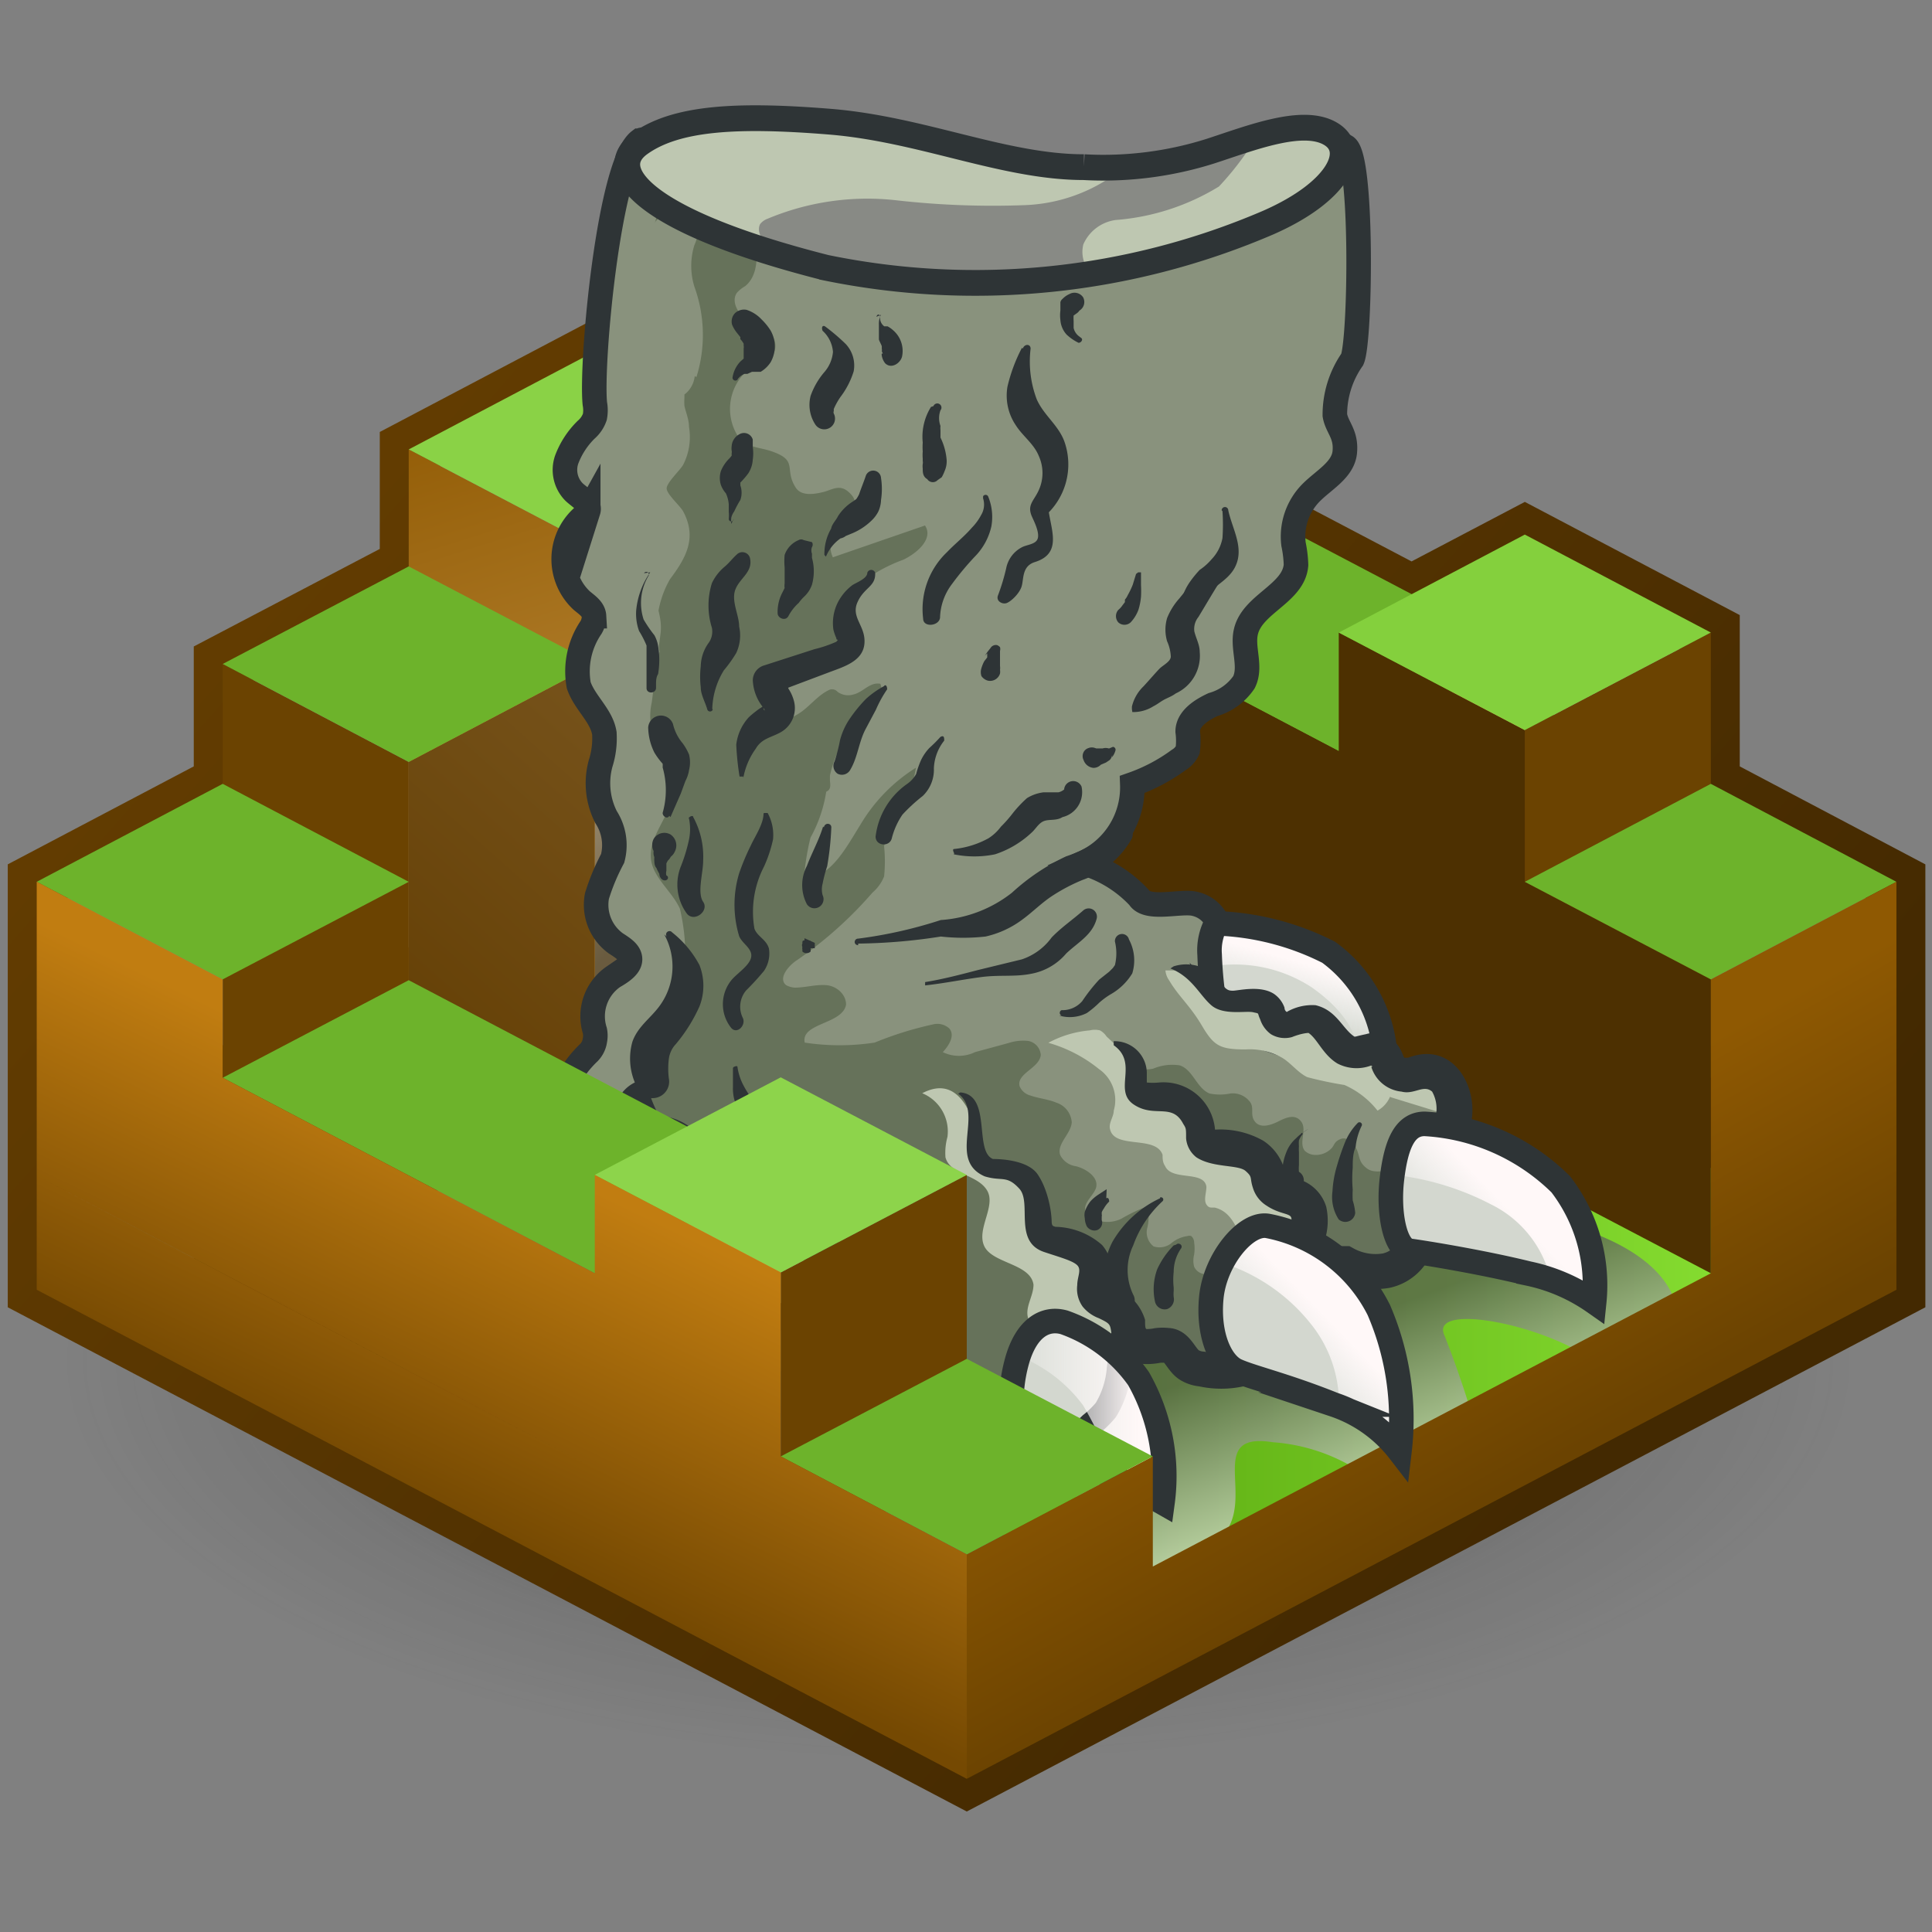 <?xml version="1.0" encoding="UTF-8" standalone="no"?>
<svg
   viewBox="0 0 48 48"
   version="1.1"
   id="svg115"
   sodipodi:docname="1-Heightfield_Flatten.svg"
   inkscape:version="1.3-dev (e30a5ffc, 2022-05-30)"
   xmlns:inkscape="http://www.inkscape.org/namespaces/inkscape"
   xmlns:sodipodi="http://sodipodi.sourceforge.net/DTD/sodipodi-0.dtd"
   xmlns:xlink="http://www.w3.org/1999/xlink"
   xmlns="http://www.w3.org/2000/svg"
   xmlns:svg="http://www.w3.org/2000/svg">
  <rect x="0" y="0" width="48" height="48" fill="#808080" stroke="none"/>
  <sodipodi:namedview
     id="namedview115"
     pagecolor="#505050"
     bordercolor="#ffffff"
     borderopacity="1"
     inkscape:showpageshadow="0"
     inkscape:pageopacity="0"
     inkscape:pagecheckerboard="1"
     inkscape:deskcolor="#505050"
     showgrid="false"
     inkscape:zoom="21.395833"
     inkscape:cx="23.158715"
     inkscape:cy="26.103213"
     inkscape:window-width="2560"
     inkscape:window-height="1378"
     inkscape:window-x="-6"
     inkscape:window-y="-6"
     inkscape:window-maximized="1"
     inkscape:current-layer="svg115" />
  <defs
     id="defs11">
    <linearGradient
       inkscape:collect="always"
       id="linearGradient125">
      <stop
         style="stop-color:#623c01;stop-opacity:1;"
         offset="0"
         id="stop124" />
      <stop
         style="stop-color:#432901;stop-opacity:1;"
         offset="1"
         id="stop125" />
    </linearGradient>
    <linearGradient
       id="linearGradient123"
       x1="25.87"
       y1="12.65"
       x2="32.74"
       y2="34.48"
       gradientUnits="userSpaceOnUse">
      <stop
         offset="0"
         stop-color="#8f5902"
         id="stop122"
         style="stop-color:#754902;stop-opacity:1;" />
      <stop
         offset="1"
         stop-color="#e9b96e"
         id="stop123"
         style="stop-color:#c17d11;stop-opacity:1" />
    </linearGradient>
    <linearGradient
       id="linearGradient121"
       x1="25.87"
       y1="12.65"
       x2="32.74"
       y2="34.48"
       gradientUnits="userSpaceOnUse">
      <stop
         offset="0"
         stop-color="#8f5902"
         id="stop120"
         style="stop-color:#6b4301;stop-opacity:1" />
      <stop
         offset="1"
         stop-color="#e9b96e"
         id="stop121"
         style="stop-color:#8f5902;stop-opacity:1" />
    </linearGradient>
    <linearGradient
       id="linearGradient119"
       x1="25.87"
       y1="12.65"
       x2="32.74"
       y2="34.48"
       gradientUnits="userSpaceOnUse">
      <stop
         offset="0"
         stop-color="#8f5902"
         id="stop118"
         style="stop-color:#8f5902;stop-opacity:1" />
      <stop
         offset="1"
         stop-color="#e9b96e"
         id="stop119"
         style="stop-color:#c17d11;stop-opacity:1" />
    </linearGradient>
    <style
       id="style1">.cls-1,.cls-36,.cls-37,.cls-4,.cls-42{fill:none;}.cls-2{isolation:isolate;}.cls-3{fill:url(#radial-gradient);}.cls-4{stroke:#8f5902;stroke-width:1.4px;}.cls-36,.cls-37,.cls-4,.cls-42{stroke-miterlimit:10;}.cls-5{fill:url(#linear-gradient);}.cls-12,.cls-16,.cls-21,.cls-25,.cls-6,.cls-8{mix-blend-mode:multiply;opacity:0.7;}.cls-6{fill:url(#linear-gradient-2);}.cls-7{fill:url(#linear-gradient-3);}.cls-8{fill:url(#linear-gradient-4);}.cls-9{fill:url(#linear-gradient-5);}.cls-10{fill:url(#linear-gradient-6);}.cls-11{fill:url(#linear-gradient-7);}.cls-12{fill:url(#linear-gradient-8);}.cls-13{fill:url(#linear-gradient-9);}.cls-14{fill:url(#linear-gradient-10);}.cls-15{fill:url(#linear-gradient-11);}.cls-16{fill:url(#linear-gradient-12);}.cls-17{fill:url(#linear-gradient-13);}.cls-18{fill:url(#linear-gradient-14);}.cls-19{fill:url(#linear-gradient-15);}.cls-20{fill:url(#linear-gradient-16);}.cls-21{fill:url(#linear-gradient-17);}.cls-22{fill:url(#linear-gradient-18);}.cls-23{fill:url(#linear-gradient-19);}.cls-24{fill:url(#linear-gradient-20);}.cls-25{fill:url(#linear-gradient-21);}.cls-26{fill:url(#linear-gradient-22);}.cls-27{fill:url(#linear-gradient-23);}.cls-28{fill:url(#linear-gradient-24);}.cls-29{fill:#555753;}.cls-30{clip-path:url(#clip-path);}.cls-31{fill:#888a85;}.cls-32{fill:#2e3436;}.cls-33{fill:#babdb6;}.cls-34{fill:#d3d7cf;}.cls-35{fill:url(#linear-gradient-25);}.cls-36,.cls-37,.cls-42{stroke:#2e3436;}.cls-36{stroke-width:0.61px;}.cls-37{stroke-width:0.87px;}.cls-38{fill:url(#linear-gradient-26);}.cls-39{fill:url(#linear-gradient-27);}.cls-40{fill:url(#linear-gradient-28);}.cls-41{clip-path:url(#clip-path-2);}.cls-42{stroke-width:0.64px;}.cls-43{fill:url(#linear-gradient-29);}.cls-44{fill:url(#linear-gradient-30);}.cls-45{fill:url(#linear-gradient-31);}.cls-46{fill:url(#linear-gradient-32);}.cls-47{fill:url(#linear-gradient-33);}.cls-48{fill:url(#linear-gradient-34);}.cls-49{fill:url(#linear-gradient-35);}.cls-50{fill:url(#linear-gradient-36);}.cls-51{fill:url(#linear-gradient-37);}.cls-52{fill:url(#linear-gradient-38);}.cls-53{fill:url(#linear-gradient-39);}.cls-54{fill:url(#linear-gradient-40);}</style>
    <radialGradient
       id="radial-gradient"
       cx="41.84"
       cy="49.93"
       r="18.85"
       gradientTransform="matrix(1.21,0,0,0.54,-26.83,7.2)"
       gradientUnits="userSpaceOnUse">
      <stop
         offset="0.35"
         stop-color="#2c2c2c"
         stop-opacity="0.5"
         id="stop1" />
      <stop
         offset="0.73"
         stop-color="#2c2c2c"
         stop-opacity="0.1"
         id="stop2" />
      <stop
         offset="0.95"
         stop-color="#2c2c2c"
         stop-opacity="0"
         id="stop3" />
    </radialGradient>
    <linearGradient
       id="linear-gradient"
       x1="20.86"
       y1="34.99"
       x2="44.21"
       y2="34.99"
       gradientUnits="userSpaceOnUse">
      <stop
         offset="0"
         stop-color="#4e9a06"
         id="stop4" />
      <stop
         offset="1"
         stop-color="#8ae234"
         id="stop5" />
    </linearGradient>
    <linearGradient
       id="linear-gradient-2"
       x1="34.32"
       y1="37.77"
       x2="32.72"
       y2="33.41"
       gradientUnits="userSpaceOnUse">
      <stop
         offset="0"
         stop-color="#eeeeec"
         id="stop6" />
      <stop
         offset="1"
         stop-color="#555753"
         id="stop7" />
    </linearGradient>
    <linearGradient
       id="linear-gradient-3"
       x1="25.87"
       y1="12.65"
       x2="32.74"
       y2="34.48"
       gradientUnits="userSpaceOnUse">
      <stop
         offset="0"
         stop-color="#8f5902"
         id="stop8" />
      <stop
         offset="1"
         stop-color="#e9b96e"
         id="stop9" />
    </linearGradient>
    <linearGradient
       id="linear-gradient-4"
       x1="33.46"
       y1="16.59"
       x2="28.63"
       y2="20.89"
       xlink:href="#linear-gradient-2" />
    <linearGradient
       id="linear-gradient-5"
       x1="31.69"
       y1="26.18"
       x2="40.29"
       y2="16.51"
       xlink:href="#linear-gradient-3" />
    <linearGradient
       id="linear-gradient-6"
       x1="14.49"
       y1="12.8"
       x2="17.01"
       y2="20.81"
       gradientTransform="matrix(-1,0,0,1,46.2,0)"
       xlink:href="#linear-gradient" />
    <linearGradient
       id="linear-gradient-7"
       x1="32.77"
       y1="15.25"
       x2="39.24"
       y2="35.8"
       xlink:href="#linear-gradient-3" />
    <linearGradient
       id="linear-gradient-8"
       x1="37.48"
       y1="21.12"
       x2="32.65"
       y2="25.41"
       xlink:href="#linear-gradient-2" />
    <linearGradient
       id="linear-gradient-9"
       x1="35.48"
       y1="27.91"
       x2="45.81"
       y2="16.29"
       xlink:href="#linear-gradient-3" />
    <linearGradient
       id="linear-gradient-10"
       x1="7.9"
       y1="13.98"
       x2="10"
       y2="20.66"
       gradientTransform="matrix(-1,0,0,1,46.2,0)"
       xlink:href="#linear-gradient" />
    <linearGradient
       id="linear-gradient-11"
       x1="37.89"
       y1="21.42"
       x2="42.74"
       y2="36.8"
       xlink:href="#linear-gradient-3" />
    <linearGradient
       id="linear-gradient-12"
       x1="41.55"
       y1="25.7"
       x2="36.72"
       y2="29.99"
       xlink:href="#linear-gradient-2" />
    <linearGradient
       id="linear-gradient-13"
       x1="36.795"
       y1="37.359"
       x2="33.358"
       y2="31.222"
       xlink:href="#linearGradient121" />
    <linearGradient
       id="linear-gradient-14"
       x1="3.4"
       y1="20.01"
       x2="5.51"
       y2="26.69"
       gradientTransform="matrix(-1,0,0,1,46.2,0)"
       xlink:href="#linear-gradient" />
    <linearGradient
       id="linear-gradient-15"
       x1="9.93"
       y1="10.73"
       x2="17.32"
       y2="34.2"
       xlink:href="#linear-gradient-3" />
    <linearGradient
       id="linear-gradient-16"
       x1="12.47"
       y1="25.09"
       x2="24.04"
       y2="12.07"
       xlink:href="#linear-gradient-3" />
    <linearGradient
       id="linear-gradient-17"
       x1="13.15"
       y1="16.71"
       x2="18.16"
       y2="20.37"
       xlink:href="#linear-gradient-2" />
    <linearGradient
       id="linear-gradient-18"
       x1="30.4"
       y1="9.55"
       x2="32.5"
       y2="16.23"
       gradientTransform="matrix(-1,0,0,1,46.2,0)"
       xlink:href="#linear-gradient" />
    <linearGradient
       id="linear-gradient-19"
       x1="5.91"
       y1="16.05"
       x2="12.04"
       y2="35.51"
       xlink:href="#linear-gradient-3" />
    <linearGradient
       id="linear-gradient-20"
       x1="8.67"
       y1="28.08"
       x2="18.54"
       y2="16.98"
       xlink:href="#linear-gradient-3" />
    <linearGradient
       id="linear-gradient-21"
       x1="9.78"
       y1="21.31"
       x2="14.79"
       y2="24.98"
       xlink:href="#linear-gradient-2" />
    <linearGradient
       id="linear-gradient-22"
       x1="34.9"
       y1="14.75"
       x2="37"
       y2="21.43"
       gradientTransform="matrix(-1,0,0,1,46.2,0)"
       xlink:href="#linear-gradient" />
    <linearGradient
       id="linear-gradient-23"
       x1="10.344"
       y1="37.373"
       x2="14.104"
       y2="29.606"
       xlink:href="#linearGradient123" />
    <linearGradient
       id="linear-gradient-24"
       x1="26.63"
       y1="46.67"
       x2="47.47"
       y2="23.22"
       xlink:href="#linear-gradient-3" />
    <clipPath
       id="clip-path">
      <path
         class="cls-1"
         d="M30.09,26c.32.08.73-.12.95.12s.13.33.27.41.47-.11.72-.11c.49,0,.65.82,1.14.82a1.59,1.59,0,0,0,.35-.08c.47-.08.32.42.63.59a.67.67,0,0,0,.46,0c.78-.26,1.08.33.88,1.05l-.64,2.61a1,1,0,0,1-.73.65,1.53,1.53,0,0,1-1-.17l-.1,0-.13,0a2.62,2.62,0,0,1-.74.06l-.87,1.79a1.05,1.05,0,0,1-.68.62,2.13,2.13,0,0,1-.94,0,.7.7,0,0,1-.29-.09c-.21-.12-.3-.43-.54-.48a1,1,0,0,0-.24,0,1.26,1.26,0,0,1-.51,0,.66.66,0,0,1-.24-.11c-.06-.06-.14-.09-.15.07s0,.44-.05.6a2.26,2.26,0,0,1-.32,1,2.39,2.39,0,0,1-.36.35,1.93,1.93,0,0,1-.36.28,2.88,2.88,0,0,1-1.24.4A1.56,1.56,0,0,1,24.19,36c-.35-.35-.53-.92-1-1-.31-.09-.67.06-1-.07-.49-.23-.42-1-.79-1.35a1.63,1.63,0,0,0-1.22-.33,1.26,1.26,0,0,1-1.15-.46,2.25,2.25,0,0,1-.15-.46c-.4-1.21-1.76-.6-2.43-1.46a2.27,2.27,0,0,0-.57-.69c-.2-.11-.43-.12-.64-.21a.93.93,0,0,1-.53-.64c-.06-.32,0-.67-.13-.94-.07-.1-.16-.18-.23-.29a.76.76,0,0,1,0-.73,2.66,2.66,0,0,1,.46-.6A.53.53,0,0,0,15,26.4a.59.59,0,0,0,0-.23,1.16,1.16,0,0,1,.49-1.27c.17-.1.41-.21.4-.42s-.2-.29-.35-.39A1.15,1.15,0,0,1,15.05,23a5.15,5.15,0,0,1,.38-.91A1.25,1.25,0,0,0,15.27,21a1.81,1.81,0,0,1-.17-1.25,2,2,0,0,0,.09-.73c-.07-.43-.48-.74-.62-1.16a1.89,1.89,0,0,1,.3-1.4.52.52,0,0,0,.07-.27c0-.17-.17-.27-.3-.38a1.37,1.37,0,0,1,0-2,.41.41,0,0,0,.16-.16c.06-.19-.19-.32-.34-.46a.76.76,0,0,1-.18-.79,2,2,0,0,1,.47-.72.72.72,0,0,0,.21-.31A.86.86,0,0,0,15,11c-.11-.94.33-5.77,1.11-6.31,0,0,.09,0,.12,0s0,.09,0,.05a11.52,11.52,0,0,1,2.49.1,12.09,12.09,0,0,1,2.54.54,16.45,16.45,0,0,0,2.53.79A11.17,11.17,0,0,0,26,6.19a17,17,0,0,0,7.12-1.42c.42.24.36,4.71.16,5.15a2.34,2.34,0,0,0-.42,1.35c0,.3.26.58.24.89s-.52.69-.83,1a1.51,1.51,0,0,0-.41,1.23,2.84,2.84,0,0,1,.06.5c-.05.69-1.05.94-1.21,1.61-.1.4.14.85-.05,1.23a1.36,1.36,0,0,1-.75.54c-.28.13-.59.34-.61.65a1.69,1.69,0,0,1,0,.45.56.56,0,0,1-.22.24,4.29,4.29,0,0,1-1.12.59,2,2,0,0,1-1.15,1.9,3,3,0,0,1,1.35.83c.2.33,1,.07,1.36.16a.78.78,0,0,1,.6.68,4,4,0,0,0-.26.79A2.66,2.66,0,0,0,30.09,26Z"
         id="path9" />
    </clipPath>
    <linearGradient
       id="linear-gradient-25"
       x1="31.71"
       y1="26.26"
       x2="32.19"
       y2="24.83"
       gradientTransform="translate(-1.04 1.27) rotate(-2.7)"
       gradientUnits="userSpaceOnUse">
      <stop
         offset="0"
         stop-color="#fff"
         stop-opacity="0"
         id="stop10" />
      <stop
         offset="1"
         stop-color="#fff8f8"
         id="stop11" />
    </linearGradient>
    <linearGradient
       id="linear-gradient-26"
       x1="24.61"
       y1="35.41"
       x2="28.18"
       y2="35.41"
       xlink:href="#linear-gradient-25"
       gradientTransform="matrix(1.027,0,0,1.027,-0.629,-1.271)" />
    <linearGradient
       id="linear-gradient-27"
       x1="31.2"
       y1="34.71"
       x2="32.78"
       y2="33.18"
       xlink:href="#linear-gradient-25"
       gradientTransform="matrix(1.027,0,0,1.027,-0.629,-1.271)" />
    <linearGradient
       id="linear-gradient-28"
       x1="35.58"
       y1="32.02"
       x2="37.14"
       y2="30.51"
       xlink:href="#linear-gradient-25"
       gradientTransform="matrix(1.027,0,0,1.027,-0.629,-1.271)" />
    <clipPath
       id="clip-path-2">
      <path
         class="cls-1"
         d="M26.83,5.28c-1.93,0-3.92-.92-6.15-1.1s-3.71-.1-4.59.53,0,1.86,4.49,3A17.94,17.94,0,0,0,31.29,6.62c1.73-.76,2.17-1.76,1.5-2.15s-1.91.1-2.89.42A8.58,8.58,0,0,1,26.83,5.28Z"
         id="path11" />
    </clipPath>
    <linearGradient
       id="linear-gradient-29"
       x1="1.9"
       y1="21.42"
       x2="6.75"
       y2="36.8"
       xlink:href="#linear-gradient-3" />
    <linearGradient
       id="linear-gradient-30"
       x1="4.9"
       y1="31.08"
       x2="13.02"
       y2="21.94"
       xlink:href="#linear-gradient-3" />
    <linearGradient
       id="linear-gradient-31"
       x1="39.4"
       y1="20.01"
       x2="41.5"
       y2="26.69"
       gradientTransform="matrix(-1,0,0,1,46.2,0)"
       xlink:href="#linear-gradient" />
    <linearGradient
       id="linear-gradient-32"
       x1="8.41"
       y1="25.41"
       x2="13.88"
       y2="42.76"
       xlink:href="#linear-gradient-3" />
    <linearGradient
       id="linear-gradient-33"
       x1="14.49"
       y1="36.34"
       x2="21.17"
       y2="28.81"
       xlink:href="#linear-gradient-3" />
    <linearGradient
       id="linear-gradient-34"
       x1="32.49"
       y1="25.43"
       x2="35.01"
       y2="33.45"
       gradientTransform="matrix(-1,0,0,1,46.2,0)"
       xlink:href="#linear-gradient" />
    <linearGradient
       id="linear-gradient-35"
       x1="15.4"
       y1="28.52"
       x2="20.24"
       y2="43.9"
       xlink:href="#linear-gradient-3" />
    <linearGradient
       id="linear-gradient-36"
       x1="18.39"
       y1="38.18"
       x2="26.51"
       y2="29.04"
       xlink:href="#linear-gradient-3" />
    <linearGradient
       id="linear-gradient-37"
       x1="25.9"
       y1="27.11"
       x2="28"
       y2="33.78"
       gradientTransform="matrix(-1,0,0,1,46.2,0)"
       xlink:href="#linear-gradient" />
    <linearGradient
       id="linear-gradient-38"
       x1="20.65"
       y1="35.51"
       x2="23.52"
       y2="44.61"
       xlink:href="#linear-gradient-3" />
    <linearGradient
       id="linear-gradient-39"
       x1="24"
       y1="41.52"
       x2="29.44"
       y2="35.4"
       xlink:href="#linear-gradient-3" />
    <linearGradient
       id="linear-gradient-40"
       x1="21.4"
       y1="33.92"
       x2="23.5"
       y2="40.6"
       gradientTransform="matrix(-1,0,0,1,46.2,0)"
       xlink:href="#linear-gradient" />
    <linearGradient
       inkscape:collect="always"
       xlink:href="#linear-gradient"
       id="linearGradient115"
       gradientUnits="userSpaceOnUse"
       x1="20.86"
       y1="34.99"
       x2="44.21"
       y2="34.99" />
    <linearGradient
       inkscape:collect="always"
       xlink:href="#linear-gradient-2"
       id="linearGradient116"
       gradientUnits="userSpaceOnUse"
       x1="34.32"
       y1="37.77"
       x2="32.72"
       y2="33.41"
       gradientTransform="matrix(1.027,0,0,1.027,-0.629,-1.271)" />
    <linearGradient
       inkscape:collect="always"
       xlink:href="#linear-gradient-25"
       id="linearGradient118"
       gradientUnits="userSpaceOnUse"
       gradientTransform="matrix(1.026,-0.048,0.048,1.026,-1.698,0.033)"
       x1="31.71"
       y1="26.26"
       x2="32.19"
       y2="24.83" />
    <linearGradient
       inkscape:collect="always"
       xlink:href="#linearGradient125"
       id="linearGradient126"
       x1="9.809"
       y1="12.399"
       x2="38.272"
       y2="37.47"
       gradientUnits="userSpaceOnUse" />
  </defs>
  <g
     id="shadow"
     transform="matrix(1.027,0,0,1.027,-0.629,-1.271)"
     style="isolation:isolate">
    <path
       id="ellipse11"
       style="fill:url(#radial-gradient)"
       class="cls-3"
       d="m 46.02,34.39 a 22.02,9.91 0 0 1 -22.02,9.91 22.02,9.91 0 0 1 -22.02,-9.91 A 22.02,9.91 0 0 1 24,24.48 22.02,9.91 0 0 1 46.02,34.39 Z" />
  </g>
  <path
     id="polygon11"
     style="isolation:isolate;fill:none;stroke:url(#linearGradient126);stroke-width:1.4px;stroke-miterlimit:10"
     class="cls-4"
     transform="matrix(1.027,0,0,1.027,-0.629,-1.271)"
     d="m 33,19.41 2.73,-1.43 1.77,0.92 V 29.68 L 42,27.31 v 4.73 L 24,41.5 6,32.04 v -4.73 l 4.5,2.37 v -4.73 l 4.5,2.36 4.5,-2.36 V 12.11 L 15,9.74 10.5,12.11 v 2.83 L 6,17.3 v 0 2.9 l -4.5,2.37 v 9.87 L 24,44.27 46.49,32.44 V 22.57 L 42,20.2 V 16.54 L 37.5,14.17 34.76,15.61 28.5,12.32 24,14.68 Z" />
  <path
     id="polygon12"
     style="isolation:isolate;fill:url(#linearGradient115)"
     class="cls-5"
     transform="matrix(1.027,0,0,1.027,-0.629,-1.271)"
     d="M 44.21,32.1 42.35,29.52 36.2,29 l -15.34,5.11 6.52,6.88 z" />
  <path
     class="cls-6"
     d="m 28.132,39.067 c 0,0 0.442,0.154 1.911,-0.657 1.469,-0.811 -0.288,-2.876 1.582,-2.578 a 4.561,4.561 0 0 1 2.671,1.109 l 2.506,-0.966 a 24.838,24.838 0 0 0 -0.914,-2.794 c -0.411,-0.883 2.825,-0.216 3.934,0.811 1.109,1.027 3.451,-1.623 0.216,-3.164 a 14.083,14.083 0 0 0 -6.43,-1.284 l -9.06,4.715 z"
     id="path12"
     style="isolation:isolate;fill:url(#linearGradient116);stroke-width:1.027" />
  <path
     id="polygon15"
     style="isolation:isolate;fill:url(#linear-gradient-5)"
     class="cls-9"
     transform="matrix(1.027,0,0,1.027,-0.629,-1.271)"
     d="M 37.5,17.05 33,19.41 v 7.9 l 4.5,-2.36 z" />
  <path
     id="polygon16"
     style="isolation:isolate;fill:#6db32b"
     class="cls-10"
     transform="matrix(1.027,0,0,1.027,-0.629,-1.271)"
     d="m 28.5,12.32 -4.5,2.36 9,4.73 4.5,-2.36 z" />
  <path
     id="polygon19"
     style="isolation:isolate;fill:#6b4301"
     class="cls-13"
     transform="matrix(1.027,0,0,1.027,-0.629,-1.271)"
     d="M 42,16.54 37.5,18.9 V 29.68 L 42,27.31 Z" />
  <path
     id="polygon13"
     style="isolation:isolate;fill:#4d3001;fill-opacity:1"
     class="cls-7"
     d="M 24 14.68 L 24 22.59 L 32.999 27.309 L 37.5 29.68 L 42.001 32.04 L 42.001 24.931 L 37.5 22.569 L 37.5 18.9 L 32.999 16.54 L 32.999 19.409 L 24 14.68 z "
     transform="matrix(1.027,0,0,1.027,-0.629,-1.271)" />
  <path
     id="polygon20"
     style="isolation:isolate;fill:#84d03d"
     class="cls-14"
     transform="matrix(1.027,0,0,1.027,-0.629,-1.271)"
     d="M 37.5,14.17 33,16.54 37.5,18.9 42,16.54 Z" />
  <path
     id="polygon24"
     style="isolation:isolate;fill:#6db32b"
     class="cls-18"
     transform="matrix(1.027,0,0,1.027,-0.629,-1.271)"
     d="m 42,20.2 -4.5,2.37 4.5,2.36 4.49,-2.36 z" />
  <path
     id="polygon25"
     style="isolation:isolate;fill:url(#linear-gradient-15)"
     class="cls-19"
     transform="matrix(1.027,0,0,1.027,-0.629,-1.271)"
     d="M 10.5,12.11 15,14.47 V 27.31 L 10.5,24.95 Z" />
  <path
     id="polygon26"
     style="isolation:isolate;fill:url(#linear-gradient-16)"
     class="cls-20"
     transform="matrix(1.027,0,0,1.027,-0.629,-1.271)"
     d="M 19.5,12.11 15,14.47 v 12.84 l 4.5,-2.36 z" />
  <path
     id="polygon27"
     style="opacity:0.7;isolation:isolate;mix-blend-mode:multiply;fill:url(#linear-gradient-17)"
     class="cls-21"
     transform="matrix(1.027,0,0,1.027,-0.629,-1.271)"
     d="M 19.5,12.11 15,14.47 v 12.84 l 4.5,-2.36 z" />
  <path
     id="polygon28"
     style="isolation:isolate;fill:#8ad246"
     class="cls-22"
     transform="matrix(1.027,0,0,1.027,-0.629,-1.271)"
     d="m 15,9.74 -4.5,2.37 4.5,2.36 4.5,-2.36 z" />
  <path
     id="polygon29"
     style="isolation:isolate;fill:#6b4301"
     class="cls-23"
     transform="matrix(1.027,0,0,1.027,-0.629,-1.271)"
     d="m 6,17.3 4.5,2.37 V 29.68 L 6,27.31 Z" />
  <path
     id="polygon30"
     style="isolation:isolate;fill:url(#linear-gradient-20)"
     class="cls-24"
     transform="matrix(1.027,0,0,1.027,-0.629,-1.271)"
     d="m 15,17.3 -4.5,2.37 V 29.68 L 15,27.31 Z" />
  <path
     class="cls-29"
     d="m 30.279,25.436 c 0.329,0.082 0.75,-0.123 0.976,0.123 0.226,0.247 0.134,0.339 0.277,0.421 0.144,0.082 0.483,-0.113 0.74,-0.113 0.503,0 0.668,0.842 1.171,0.842 a 1.633,1.633 0 0 0 0.36,-0.082 c 0.483,-0.082 0.329,0.431 0.647,0.606 a 0.688,0.688 0 0 0 0.473,0 c 0.801,-0.267 1.109,0.339 0.904,1.079 l -0.657,2.681 a 1.027,1.027 0 0 1 -0.75,0.668 1.572,1.572 0 0 1 -1.027,-0.175 h -0.103 -0.134 a 2.691,2.691 0 0 1 -0.76,0.062 l -0.894,1.839 a 1.079,1.079 0 0 1 -0.698,0.637 2.188,2.188 0 0 1 -0.966,0 0.719,0.719 0 0 1 -0.298,-0.092 c -0.216,-0.123 -0.308,-0.442 -0.555,-0.493 a 1.027,1.027 0 0 0 -0.247,0 1.294,1.294 0 0 1 -0.524,0 0.678,0.678 0 0 1 -0.247,-0.113 c -0.062,-0.062 -0.144,-0.092 -0.154,0.072 -0.01,0.164 0,0.452 -0.051,0.616 a 2.321,2.321 0 0 1 -0.329,1.027 2.455,2.455 0 0 1 -0.37,0.36 1.983,1.983 0 0 1 -0.37,0.288 2.958,2.958 0 0 1 -1.274,0.411 1.602,1.602 0 0 1 -1.202,-0.39 c -0.36,-0.36 -0.544,-0.945 -1.027,-1.027 -0.318,-0.092 -0.688,0.062 -1.027,-0.072 -0.503,-0.236 -0.431,-1.027 -0.811,-1.387 a 1.674,1.674 0 0 0 -1.253,-0.339 1.294,1.294 0 0 1 -1.181,-0.473 2.311,2.311 0 0 1 -0.154,-0.473 C 18.353,30.695 16.956,31.322 16.268,30.439 A 2.332,2.332 0 0 0 15.683,29.73 c -0.205,-0.113 -0.442,-0.123 -0.657,-0.216 a 0.955,0.955 0 0 1 -0.544,-0.657 c -0.062,-0.329 0,-0.688 -0.134,-0.966 -0.072,-0.103 -0.164,-0.185 -0.236,-0.298 a 0.781,0.781 0 0 1 0,-0.75 2.732,2.732 0 0 1 0.473,-0.616 0.544,0.544 0 0 0 0.195,-0.38 0.606,0.606 0 0 0 0,-0.236 1.192,1.192 0 0 1 0.503,-1.305 c 0.175,-0.103 0.421,-0.216 0.411,-0.431 -0.01,-0.216 -0.205,-0.298 -0.36,-0.401 a 1.181,1.181 0 0 1 -0.503,-1.12 5.29,5.29 0 0 1 0.39,-0.935 1.284,1.284 0 0 0 -0.164,-1.12 1.859,1.859 0 0 1 -0.175,-1.284 2.054,2.054 0 0 0 0.092,-0.75 c -0.072,-0.442 -0.493,-0.76 -0.637,-1.192 a 1.941,1.941 0 0 1 0.308,-1.438 0.534,0.534 0 0 0 0.072,-0.277 c 0,-0.175 -0.175,-0.277 -0.308,-0.39 a 1.407,1.407 0 0 1 0,-2.054 0.421,0.421 0 0 0 0.164,-0.164 c 0.062,-0.195 -0.195,-0.329 -0.349,-0.473 a 0.781,0.781 0 0 1 -0.185,-0.811 2.054,2.054 0 0 1 0.483,-0.74 0.74,0.74 0 0 0 0.216,-0.318 0.883,0.883 0 0 0 0.041,-0.38 c -0.113,-0.966 0.339,-5.927 1.14,-6.482 0,0 0.092,0 0.123,0 0.031,0 0,0.092 0,0.051 a 11.833,11.833 0 0 1 2.558,0.103 12.419,12.419 0 0 1 2.609,0.555 16.897,16.897 0 0 0 2.599,0.811 11.474,11.474 0 0 0 2.27,0.021 17.462,17.462 0 0 0 7.314,-1.459 c 0.431,0.247 0.37,4.838 0.164,5.29 A 2.404,2.404 0 0 0 33.125,10.306 c 0,0.308 0.267,0.596 0.247,0.914 -0.021,0.318 -0.534,0.709 -0.853,1.027 a 1.551,1.551 0 0 0 -0.421,1.263 2.917,2.917 0 0 1 0.062,0.514 c -0.051,0.709 -1.079,0.966 -1.243,1.654 -0.103,0.411 0.144,0.873 -0.051,1.263 a 1.397,1.397 0 0 1 -0.77,0.555 c -0.288,0.134 -0.606,0.349 -0.627,0.668 a 1.736,1.736 0 0 1 0,0.462 0.575,0.575 0 0 1 -0.226,0.247 4.407,4.407 0 0 1 -1.15,0.606 2.054,2.054 0 0 1 -1.181,1.952 3.082,3.082 0 0 1 1.387,0.853 c 0.205,0.339 1.027,0.072 1.397,0.164 a 0.801,0.801 0 0 1 0.616,0.698 4.109,4.109 0 0 0 -0.267,0.811 2.732,2.732 0 0 0 0.236,1.479 z"
     id="path34"
     style="isolation:isolate;stroke-width:1.027;fill:#66725a;fill-opacity:1" />
  <path
     id="polygon31"
     style="opacity:0.7;isolation:isolate;mix-blend-mode:multiply;fill:#4d3001"
     class="cls-25"
     transform="matrix(1.027,0,0,1.027,-0.629,-1.271)"
     d="m 15,17.3 -4.5,2.37 V 29.68 L 15,27.31 Z" />
  <path
     id="polygon32"
     style="isolation:isolate;fill:#6db32b"
     class="cls-26"
     transform="matrix(1.027,0,0,1.027,-0.629,-1.271)"
     d="M 10.5,14.94 6,17.3 10.5,19.67 15,17.3 Z" />
  <g
     class="cls-30"
     clip-path="url(#clip-path)"
     id="g39"
     transform="matrix(1.027,0,0,1.027,-0.629,-1.271)"
     style="isolation:isolate;fill:#89927d;fill-opacity:1">
    <path
       class="cls-31"
       d="m 13.07,12.78 c 0.36,-0.57 0.84,-1.06 1.23,-1.6 A 3.47,3.47 0 0 0 15,9.72 16,16 0 0 1 15.29,7.9 5.67,5.67 0 0 0 15.76,5.24 l 0.5,0.65 a 1.06,1.06 0 0 1 0.23,0.43 c 0.05,0.31 -0.2,0.58 -0.3,0.88 a 0.94,0.94 0 0 0 0.22,0.89 c 0.2,0.2 0.5,0.34 0.55,0.62 a 0.86,0.86 0 0 1 0,0.35 c -0.24,1 0.28,2.33 -0.33,3.24 -0.19,0.27 -0.46,0.52 -0.48,0.85 0,0.57 0.72,1 0.6,1.57 a 2.14,2.14 0 0 1 -0.21,0.43 c -0.25,0.5 0.13,0.87 0.05,1.43 l -0.21,1.65 a 1.51,1.51 0 0 0 0,0.67 3.12,3.12 0 0 0 0.3,0.53 1.58,1.58 0 0 1 0.13,1.31 c -0.16,0.43 -0.5,0.83 -0.45,1.28 0.05,0.45 0.51,0.78 0.7,1.2 a 4.91,4.91 0 0 1 0.08,1.84 1.67,1.67 0 0 1 0,0.59 1.39,1.39 0 0 1 -0.31,0.45 3.3,3.3 0 0 0 -0.83,1.9 0.77,0.77 0 0 0 0,0.45 1,1 0 0 0 0.25,0.26 4.3,4.3 0 0 0 1,0.53 1.4,1.4 0 0 1 0.47,0.24 c 0.09,0.1 0.15,0.23 0.25,0.34 a 1.54,1.54 0 0 0 0.95,0.33 1.7,1.7 0 0 1 1.42,1 3.55,3.55 0 0 0 0.17,0.64 c 0.22,0.4 0.77,0.45 1.15,0.65 0.38,0.2 0.53,0.56 0.72,1 a 0.93,0.93 0 0 0 0.29,0.46 1.35,1.35 0 0 0 0.44,0.15 1.69,1.69 0 0 1 1.14,0.72 c 0.16,0.28 0.22,0.63 0.46,0.84 0.24,0.21 0.58,0.22 0.87,0.34 0.29,0.12 0.56,0.46 0.38,0.72 a 6.92,6.92 0 0 1 -4,-0.35 A 14.52,14.52 0 0 0 18.14,35 11.71,11.71 0 0 1 15.81,34.41 C 14.75,34.05 13.69,33.67 12.64,33.26 A 5.76,5.76 0 0 1 10.24,31.79 5.94,5.94 0 0 1 9.34,28 v -3.19 a 7.34,7.34 0 0 1 0.16,-2 6,6 0 0 1 1.21,-2.15 4,4 0 0 0 0.54,-2.05 c 0,-0.32 0,-0.66 0.11,-1 a 15.58,15.58 0 0 1 1.71,-4.83 z"
       id="path35"
       style="fill:#89927d;fill-opacity:1" />
    <path
       class="cls-32"
       d="m 16.57,17 a 2.4,2.4 0 0 1 0.25,-1.75 c 0.39,-0.52 0.66,-1 0.32,-1.64 -0.07,-0.13 -0.39,-0.41 -0.4,-0.55 -0.01,-0.14 0.33,-0.45 0.4,-0.58 a 1.47,1.47 0 0 0 0.14,-0.92 c 0,-0.17 -0.07,-0.33 -0.11,-0.5 a 1.55,1.55 0 0 1 0,-0.21 c 0,-0.18 0,-0.2 -0.15,-0.05 L 16.3,10.51 v 0 l 0.1,-0.77 v 0 l 1.06,0.62 a 3.42,3.42 0 0 0 -0.05,-2.19 1.7,1.7 0 0 1 0,-1 1.09,1.09 0 0 0 0,-0.9 A 0.32,0.32 0 0 0 16.91,6.21 2,2 0 0 0 16,8 c 0.07,0.72 0.46,1.38 0.17,2.1 a 0.64,0.64 0 0 0 1.07,0.62 v 0 a 0.65,0.65 0 0 0 0.1,-0.77 v 0 A 0.63,0.63 0 0 0 16.62,9.66 c -0.86,0.23 -0.84,1.2 -0.64,1.89 a 1.12,1.12 0 0 1 0.09,0.47 c 0,0.16 -0.24,0.31 -0.32,0.44 a 1.27,1.27 0 0 0 -0.19,0.93 c 0.08,0.31 0.29,0.47 0.43,0.74 0.14,0.27 0.12,0.18 0,0.39 a 3,3 0 0 0 -0.2,0.4 2.09,2.09 0 0 0 -0.12,1 c 0.07,0.44 0.54,0.73 0.57,1.17 0,0.18 0.31,0.19 0.3,0 z"
       id="path36"
       style="fill:#89927d;fill-opacity:1" />
    <path
       class="cls-31"
       d="M 20.69,20.12 V 20 a 2.77,2.77 0 0 1 0.69,-1.31 c 0.26,-0.26 0.69,-0.46 0.53,-0.91 -0.26,-0.05 -0.42,0.21 -0.66,0.26 a 0.43,0.43 0 0 1 -0.38,-0.07 0.16,0.16 0 0 0 -0.08,-0.05 0.17,0.17 0 0 0 -0.1,0 c -0.3,0.13 -0.49,0.42 -0.77,0.59 -0.28,0.17 -0.34,0.13 -0.44,0 a 0.61,0.61 0 0 1 0.23,-1 7.94,7.94 0 0 0 1.47,-0.51 c 0,0 0,0 0,0 a 0.14,0.14 0 0 0 0,-0.06 0.48,0.48 0 0 0 -0.12,-0.26 0.65,0.65 0 0 1 0,-1 3.75,3.75 0 0 1 1.4,-0.9 c 0.34,-0.16 0.74,-0.51 0.53,-0.83 0,0 -2,0.69 -2.23,0.77 a 0.66,0.66 0 0 1 0.06,-0.65 c 0.14,-0.22 0.66,-0.54 0.4,-0.85 -0.26,-0.31 -0.45,-0.14 -0.69,-0.08 -0.24,0.06 -0.54,0.1 -0.67,-0.11 -0.28,-0.44 0.06,-0.64 -0.54,-0.86 -0.28,-0.11 -0.61,-0.09 -0.83,-0.34 A 1.24,1.24 0 0 1 19,10 0.69,0.69 0 0 0 19.32,9.81 0.45,0.45 0 0 0 19.17,9.23 C 18.99,9.1 18.77,9.03 18.6,8.9 18.43,8.77 18.31,8.5 18.44,8.32 a 0.78,0.78 0 0 1 0.2,-0.16 c 0.34,-0.28 0.3,-0.82 0.23,-1.26 a 41.51,41.51 0 0 0 9.42,-1 C 30,5.49 31.76,5 33.5,4.66 a 0.39,0.39 0 0 1 0.24,0 0.37,0.37 0 0 1 0.17,0.18 1.64,1.64 0 0 1 0,1.32 12.3,12.3 0 0 0 -0.51,1.26 c -0.44,1.68 1.28,3.69 2.08,5 a 8.5,8.5 0 0 1 0.92,4.48 28.73,28.73 0 0 0 0.06,4.64 15.09,15.09 0 0 0 1.54,4.52 1.16,1.16 0 0 1 0.19,0.64 1.17,1.17 0 0 1 -0.56,0.72 l -2.32,1.76 a 1.56,1.56 0 0 1 -0.81,0.33 c -0.23,0 -0.6,0.15 -0.81,0 -0.21,-0.15 -0.18,-0.29 -0.25,-0.45 -0.07,-0.16 -0.23,-0.33 -0.39,-0.27 -0.16,0.06 -0.15,0.14 -0.22,0.22 a 0.52,0.52 0 0 1 -0.47,0.16 0.38,0.38 0 0 1 -0.18,-0.09 c -0.16,-0.19 0.06,-0.51 -0.09,-0.71 -0.15,-0.2 -0.38,-0.09 -0.56,0 -0.18,0.09 -0.43,0.17 -0.56,0 -0.13,-0.17 0,-0.34 -0.13,-0.49 a 0.52,0.52 0 0 0 -0.46,-0.19 1.25,1.25 0 0 1 -0.51,0 c -0.31,-0.13 -0.4,-0.58 -0.72,-0.68 a 1.19,1.19 0 0 0 -0.64,0.08 c -0.21,0.05 -0.49,0 -0.55,-0.21 a 1.42,1.42 0 0 0 0.08,0.65 0.5,0.5 0 0 0 0.53,0.29 1.81,1.81 0 0 0 1,1.45 5.36,5.36 0 0 1 1.56,1 1.11,1.11 0 0 1 -0.12,1.64 1.55,1.55 0 0 1 -0.77,0.08 2.63,2.63 0 0 1 -0.49,0.07 0.31,0.31 0 0 1 -0.25,-0.18 0.59,0.59 0 0 1 0,-0.29 1,1 0 0 0 0,-0.3 0.2,0.2 0 0 0 -0.07,-0.15 0.13,0.13 0 0 0 -0.09,0 0.77,0.77 0 0 0 -0.4,0.18 0.46,0.46 0 0 1 -0.42,0.07 0.43,0.43 0 0 1 -0.15,-0.46 1.1,1.1 0 0 0 0,-0.51 4,4 0 0 0 -0.63,0.3 0.76,0.76 0 0 1 -0.67,0 c -0.47,-0.26 0,-0.51 0.06,-0.76 0.06,-0.25 -0.25,-0.45 -0.49,-0.51 a 0.5,0.5 0 0 1 -0.38,-0.27 c -0.09,-0.27 0.26,-0.51 0.28,-0.79 a 0.54,0.54 0 0 0 -0.38,-0.48 c -0.19,-0.08 -0.42,-0.1 -0.62,-0.17 a 0.39,0.39 0 0 1 -0.26,-0.22 c -0.09,-0.31 0.48,-0.44 0.51,-0.76 a 0.37,0.37 0 0 0 -0.3,-0.34 1.13,1.13 0 0 0 -0.48,0.05 l -0.81,0.22 a 0.89,0.89 0 0 1 -0.78,0 c 0.15,-0.16 0.3,-0.4 0.16,-0.57 a 0.43,0.43 0 0 0 -0.4,-0.1 8.54,8.54 0 0 0 -1.41,0.44 5.62,5.62 0 0 1 -1.69,0 c -0.1,-0.48 0.92,-0.44 1,-0.92 0,-0.25 -0.23,-0.45 -0.48,-0.47 -0.25,-0.02 -0.51,0.06 -0.76,0.06 a 0.51,0.51 0 0 1 -0.21,-0.06 c -0.2,-0.16 0.05,-0.47 0.27,-0.61 a 9.7,9.7 0 0 0 1.82,-1.63 1,1 0 0 0 0.28,-0.39 3.54,3.54 0 0 0 0,-0.73 2.32,2.32 0 0 1 0.42,-0.9 3,3 0 0 0 0.35,-1 4.08,4.08 0 0 0 -1.35,1.39 c -0.35,0.56 -0.71,1.27 -1.36,1.3 a 6.08,6.08 0 0 1 0.16,-1 3.33,3.33 0 0 0 0.38,-1.11 c 0.12,-0.05 0.1,-0.16 0.09,-0.27 z"
       id="path37"
       style="fill:#89927d;fill-opacity:1" />
    <path
       class="cls-33"
       d="m 33.47,23.12 c -1.8,-1.62 -0.88,-3.77 0.07,-5.63 q 1.22,-2.35 2.52,-4.67 A 9.66,9.66 0 0 0 37.27,10.09 3.09,3.09 0 0 0 36.59,7.29 0.62,0.62 0 0 0 36.29,7.11 0.58,0.58 0 0 0 36,7.17 C 35.35,7.41 34.73,5.64 34.51,5.27 34.29,4.9 34.15,4.54 33.82,4.56 c -0.5,0 -0.9,1 -1.42,1.17 a 2.31,2.31 0 0 0 -0.74,0.25 1.11,1.11 0 0 0 -0.24,1.2 4.35,4.35 0 0 1 0.33,1.26 c 0,0.64 -0.55,1.17 -0.59,1.81 a 9.51,9.51 0 0 1 0.05,1.06 c -0.12,0.67 -1.69,1.27 -1.54,1.88 0,0.17 0.28,0.17 0.45,0.21 0.77,0.18 0.37,1.24 0.06,1.62 l -0.9,1.08 c -0.09,0.12 -0.2,0.25 -0.17,0.4 a 1.11,1.11 0 0 0 0.17,0.27 c 0.23,0.38 -0.09,0.88 -0.48,1.08 -0.39,0.2 -0.86,0.24 -1.25,0.45 -0.14,0.08 -0.28,0.2 -0.26,0.36 l 0.47,0.22 a 6.32,6.32 0 0 1 -2,2.06 1.32,1.32 0 0 0 -0.29,0.24 2.07,2.07 0 0 0 -0.15,0.5 2,2 0 0 1 -1,1 c -0.43,0.26 -0.87,0.43 -1.3,0.66 l -1.1,0.6 a 14.84,14.84 0 0 1 2.08,-0.26 6,6 0 0 0 1.88,-0.51 0.67,0.67 0 0 1 0.52,0 0.42,0.42 0 0 1 0.15,0.46 1.12,1.12 0 0 1 -0.27,0.44 c 0.34,-0.13 1,-0.32 1.32,-0.07 0.11,0.09 0.43,1 0.25,1.06 a 1.38,1.38 0 0 1 1.57,1.06 0.52,0.52 0 0 0 0.09,0.28 0.38,0.38 0 0 0 0.29,0.12 c 0.54,0.06 1.17,-0.15 1.57,0.21 0.17,0.15 0.26,0.38 0.44,0.52 0.44,0.36 1.28,0.09 1.51,0.61 0.06,0.12 0.06,0.28 0.16,0.37 0.1,0.09 0.4,0.05 0.6,0 a 0.93,0.93 0 0 1 0.74,0.18 0.84,0.84 0 0 0 0.27,0.16 0.53,0.53 0 0 0 0.3,-0.07 l 1.77,-0.88 c 0.55,-0.27 1.17,-0.63 1.24,-1.24 a 1.3,1.3 0 0 0 -0.72,-1.2 6,6 0 0 0 -1.39,-0.48 7.22,7.22 0 0 1 -2.82,-1.58 z"
       id="path38"
       style="fill:#89927d;fill-opacity:1" />
    <path
       class="cls-32"
       d="M 29.88,12.81 C 30,12.6 30.4,12.49 30.61,12.39 a 6.86,6.86 0 0 0 0.79,-0.32 1.23,1.23 0 0 0 0.51,-0.91 c 0,-0.4 -0.24,-0.67 -0.3,-1 a 2.45,2.45 0 0 1 0.21,-1 1.82,1.82 0 0 0 0,-1.24 C 31.7,7.62 31.5,7.41 31.72,7.1 A 1.88,1.88 0 0 0 32.28,5.79 0.703,0.703 0 1 0 30.89,6 c 0,-0.18 0,-0.09 0,0 a 1.28,1.28 0 0 0 -0.15,0.25 2.6,2.6 0 0 0 -0.21,0.59 1.72,1.72 0 0 0 0.22,1.16 0.85,0.85 0 0 1 0.13,0.9 4.79,4.79 0 0 0 -0.41,1.1 1.76,1.76 0 0 0 0.31,1.19 c 0,-0.07 0,0 0,0 0,0 -0.13,0.25 -0.18,0.33 a 3.92,3.92 0 0 1 -0.55,0.6 2.2,2.2 0 0 0 -0.37,0.58 c -0.06,0.14 0.13,0.26 0.21,0.12 z"
       id="path39"
       style="fill:#89927d;fill-opacity:1" />
  </g>
  <path
     class="cls-31"
     d="m 27.311,26.566 a 0.935,0.935 0 0 1 0.36,1.027 c 0,0.154 -0.134,0.308 -0.092,0.462 0.113,0.503 1.14,0.144 1.305,0.637 0,0.092 0,0.185 0.062,0.277 0.164,0.38 0.966,0.103 1.027,0.514 0,0.144 -0.072,0.329 0,0.442 0.072,0.113 0.144,0.062 0.226,0.082 0.606,0.164 0.616,1.027 1.027,1.489 a 1.952,1.952 0 0 0 0.955,0.442 l 0.627,-1.695 a 0.555,0.555 0 0 0 0,-0.226 c 0,-0.288 -0.349,-0.431 -0.637,-0.503 A 0.698,0.698 0 0 1 31.728,29.278 2.229,2.229 0 0 1 31.573,28.918 C 31.296,28.353 30.279,28.6 29.95,28.056 a 2.465,2.465 0 0 0 -0.216,-0.473 0.811,0.811 0 0 0 -0.442,-0.216 l -1.027,-0.267 c 0,0 -0.175,-0.647 -0.216,-0.719 a 3.564,3.564 0 0 0 -0.555,-0.627 0.473,0.473 0 0 0 -0.164,-0.154 0.524,0.524 0 0 0 -0.257,0 2.64,2.64 0 0 0 -1.027,0.308 3.523,3.523 0 0 1 1.263,0.657 z"
     id="path40"
     style="isolation:isolate;stroke-width:1.027;fill:#bec7b1;fill-opacity:1" />
  <path
     class="cls-31"
     d="m 23.541,28.24 a 1.479,1.479 0 0 0 -0.051,0.514 c 0.113,0.431 0.781,0.421 1.027,0.811 0.247,0.39 -0.267,0.966 -0.062,1.397 0.205,0.431 1.15,0.431 1.222,0.955 0,0.288 -0.216,0.555 -0.134,0.832 0.082,0.277 0.267,0.298 0.452,0.39 l 2.147,0.945 a 1.14,1.14 0 0 0 -0.134,-1.623 c -0.226,-0.175 -0.544,-0.277 -0.647,-0.544 -0.103,-0.267 0,-0.38 -0.082,-0.555 -0.205,-0.503 -1.099,-0.267 -1.418,-0.719 -0.318,-0.452 -0.062,-0.924 -0.647,-1.335 -0.38,-0.267 -0.647,-0.39 -0.822,-0.863 -0.175,-0.473 -0.462,-1.818 -1.479,-1.284 a 1.027,1.027 0 0 1 0.627,1.079 z"
     id="path41"
     style="isolation:isolate;stroke-width:1.027;fill:#bec7b1;fill-opacity:1" />
  <path
     class="cls-34"
     d="m 30.187,25.046 a 10.067,10.067 0 0 1 -0.134,-1.325 1.418,1.418 0 0 1 0.164,-0.781 6.636,6.636 0 0 1 2.794,0.719 3.431,3.431 0 0 1 1.387,3.174 c 0,0 -2.054,-0.74 -3.082,-1.079 -1.027,-0.339 -1.13,-0.709 -1.13,-0.709 z"
     id="path42"
     style="isolation:isolate;stroke-width:1.027" />
  <path
     class="cls-35"
     d="m 30.187,23.998 a 3.492,3.492 0 0 1 2.404,0.534 c 1.079,0.76 1.109,1.428 1.109,1.428 l 0.883,-0.195 a 2.948,2.948 0 0 0 -1.315,-1.859 18.407,18.407 0 0 0 -2.958,-0.955 l -0.257,1.027 z"
     id="path43"
     style="isolation:isolate;fill:url(#linearGradient118);stroke-width:1.027" />
  <path
     class="cls-36"
     d="m 30.187,25.046 a 10.067,10.067 0 0 1 -0.134,-1.325 1.418,1.418 0 0 1 0.164,-0.781 6.636,6.636 0 0 1 2.794,0.719 3.431,3.431 0 0 1 1.387,3.174 c 0,0 -2.054,-0.74 -3.082,-1.079 -1.027,-0.339 -1.13,-0.709 -1.13,-0.709 z"
     id="path44"
     style="isolation:isolate" />
  <path
     class="cls-34"
     d="m 26.437,32.853 c -0.483,-0.134 -0.945,0.154 -1.171,0.966 -0.226,0.811 -0.216,1.911 0.36,2.054 a 18.644,18.644 0 0 1 3.256,1.459 4.91,4.91 0 0 0 -0.596,-3.082 3.821,3.821 0 0 0 -1.849,-1.397 z"
     id="path52"
     style="isolation:isolate;stroke-width:1.027" />
  <path
     class="cls-36"
     d="m 30.31,23.156 a 0.801,0.801 0 0 0 -0.616,-0.698 c -0.339,-0.092 -1.192,0.175 -1.397,-0.164 a 3.082,3.082 0 0 0 -1.387,-0.853 2.054,2.054 0 0 0 1.222,-1.952 4.407,4.407 0 0 0 1.15,-0.606 0.575,0.575 0 0 0 0.226,-0.247 1.736,1.736 0 0 0 0,-0.462 c 0,-0.318 0.339,-0.534 0.627,-0.668 a 1.397,1.397 0 0 0 0.77,-0.555 c 0.195,-0.39 -0.051,-0.853 0.051,-1.263 0.164,-0.688 1.192,-0.945 1.243,-1.654 a 2.917,2.917 0 0 0 -0.062,-0.514 1.551,1.551 0 0 1 0.421,-1.263 c 0.318,-0.329 0.811,-0.575 0.853,-1.027 0.041,-0.452 -0.195,-0.606 -0.247,-0.914 A 2.404,2.404 0 0 1 33.597,8.929 C 33.802,8.477 33.864,3.886 33.433,3.639 A 17.462,17.462 0 0 1 26.078,5.087 11.474,11.474 0 0 1 23.777,5.015 16.897,16.897 0 0 1 21.178,4.204 12.419,12.419 0 0 0 18.569,3.649 11.833,11.833 0 0 0 16.011,3.547 c 0,0 0.082,0 0,-0.051 -0.082,-0.051 -0.082,0 -0.123,0 -0.76,0.575 -1.212,5.506 -1.109,6.533 a 0.883,0.883 0 0 1 0,0.329 0.74,0.74 0 0 1 -0.216,0.318 2.054,2.054 0 0 0 -0.483,0.74 0.781,0.781 0 0 0 0.185,0.811 c 0.154,0.144 0.411,0.277 0.349,0.473 a 0.421,0.421 0 0 1 -0.164,0.164 1.407,1.407 0 0 0 0,2.054 c 0.134,0.113 0.298,0.216 0.308,0.39 a 0.534,0.534 0 0 1 -0.072,0.277 1.941,1.941 0 0 0 -0.308,1.438 c 0.144,0.431 0.565,0.75 0.637,1.192 a 2.054,2.054 0 0 1 -0.092,0.75 1.859,1.859 0 0 0 0.134,1.335 1.284,1.284 0 0 1 0.164,1.027 5.29,5.29 0 0 0 -0.39,0.935 1.181,1.181 0 0 0 0.462,1.171 c 0.154,0.103 0.36,0.216 0.36,0.401 0,0.185 -0.236,0.329 -0.411,0.431 a 1.192,1.192 0 0 0 -0.462,1.346 0.606,0.606 0 0 1 0,0.236 0.544,0.544 0 0 1 -0.175,0.329 2.732,2.732 0 0 0 -0.473,0.616 0.781,0.781 0 0 0 0,0.75 c 0.072,0.113 0.164,0.195 0.236,0.298 0.175,0.277 0.072,0.637 0.134,0.966 a 0.955,0.955 0 0 0 0.544,0.657 c 0.216,0.092 0.452,0.103 0.657,0.216 a 2.332,2.332 0 0 1 0.586,0.709 c 0.688,0.883 2.054,0.257 2.496,1.5 a 2.311,2.311 0 0 0 0.154,0.473 1.294,1.294 0 0 0 1.181,0.473 1.674,1.674 0 0 1 1.253,0.339 c 0.38,0.401 0.308,1.15 0.811,1.387 0.298,0.134 0.668,0 1.027,0.072 0.493,0.134 0.678,0.719 1.027,1.027 a 1.602,1.602 0 0 0 1.222,0.431 2.958,2.958 0 0 0 1.274,-0.411 1.983,1.983 0 0 0 0.37,-0.288 2.455,2.455 0 0 0 0.37,-0.36 2.321,2.321 0 0 0 0.329,-1.027 l 0.113,-0.873"
     id="path45"
     style="isolation:isolate" />
  <path
     class="cls-38"
     d="m 25.205,33.654 a 3.636,3.636 0 0 1 1.705,1.263 8.721,8.721 0 0 1 0.811,1.818 l 1.294,0.586 c 0,0 0.144,-2.301 -0.904,-3.184 a 13.354,13.354 0 0 0 -1.674,-1.233 1.602,1.602 0 0 0 -1.233,0.75 z"
     id="path53"
     style="isolation:isolate;fill:url(#linear-gradient-26);stroke-width:1.027" />
  <path
     class="cls-32"
     d="m 23.859,27.141 c 0.791,0.062 0.329,1.459 0.811,1.654 0.277,0 0.883,0.051 1.109,0.38 0.226,0.329 0.339,0.832 0.349,1.161 0,0.144 0.051,0.123 0.092,0.144 a 1.808,1.808 0 0 1 1.161,0.452 1.027,1.027 0 0 1 0.236,0.811 c -0.051,0.216 0,0.339 0,0.216 0,-0.123 0,0 0,0 a 1.253,1.253 0 0 1 0.832,0.832 c 0,0.164 0,0.236 0.062,0.247 l -0.596,0.678 a 0.935,0.935 0 0 1 -0.277,-0.442 c -0.072,-0.38 0,-0.36 -0.339,-0.524 a 0.945,0.945 0 0 1 -0.401,-0.288 0.76,0.76 0 0 1 -0.134,-0.534 c 0,-0.205 0.113,-0.38 0,-0.493 -0.113,-0.113 -0.421,-0.195 -0.822,-0.329 -0.77,-0.257 -0.298,-1.222 -0.616,-1.572 -0.318,-0.349 -0.431,-0.175 -0.863,-0.308 -0.935,-0.411 0,-1.572 -0.657,-2.054 z"
     id="path46"
     style="isolation:isolate;stroke-width:1.027" />
  <path
     class="cls-32"
     d="m 27.67,25.868 a 0.801,0.801 0 0 1 0.822,0.77 c 0,0.226 0,0.288 0,0.257 a 1.644,1.644 0 0 0 0.298,0 1.284,1.284 0 0 1 1.397,1.171 c 0,0.051 0,0 0,0 0,0 0,0 0,0 a 2.157,2.157 0 0 1 1.202,0.277 1.274,1.274 0 0 1 0.555,0.853 c 0,0 0,-0.051 0,0 0,0.051 0.185,0 0.411,0.134 a 1.027,1.027 0 0 1 0.596,0.657 1.623,1.623 0 0 1 -0.288,1.315 l -0.781,-0.452 c 0.164,-0.298 0.236,-0.503 0.195,-0.606 -0.041,-0.103 -0.298,-0.082 -0.606,-0.288 A 0.791,0.791 0 0 1 31.132,29.524 c -0.092,-0.277 0,-0.267 -0.185,-0.431 -0.185,-0.164 -0.811,-0.072 -1.222,-0.339 a 0.668,0.668 0 0 1 -0.257,-0.473 c 0,-0.247 0,-0.247 -0.072,-0.36 -0.277,-0.534 -0.719,-0.134 -1.233,-0.483 -0.514,-0.349 0.134,-1.027 -0.493,-1.469 z"
     id="path47"
     style="isolation:isolate;stroke-width:1.027" />
  <path
     class="cls-37"
     d="m 27.845,33.099 a 0.514,0.514 0 0 0 0.39,0.329 1.294,1.294 0 0 0 0.524,0 1.027,1.027 0 0 1 0.247,0 c 0.247,0 0.339,0.37 0.555,0.493 a 0.719,0.719 0 0 0 0.298,0.092 2.188,2.188 0 0 0 0.966,0 1.079,1.079 0 0 0 0.698,-0.637"
     id="path48"
     style="isolation:isolate" />
  <path
     class="cls-37"
     d="m 32.416,31.456 a 2.691,2.691 0 0 0 0.76,-0.062 h 0.134 0.103 a 1.572,1.572 0 0 0 1.027,0.175 1.027,1.027 0 0 0 0.75,-0.668"
     id="path49"
     style="isolation:isolate" />
  <path
     class="cls-33"
     d="m 34.532,27.254 a 0.709,0.709 0 0 1 -0.308,0.339 2.147,2.147 0 0 0 -0.822,-0.637 9.245,9.245 0 0 1 -0.924,-0.195 c -0.236,-0.113 -0.401,-0.349 -0.627,-0.483 a 1.633,1.633 0 0 0 -0.904,-0.205 c -0.647,0 -0.791,-0.092 -1.089,-0.596 -0.298,-0.503 -0.575,-0.719 -0.811,-1.12 a 0.493,0.493 0 0 1 -0.092,-0.247 c 0.452,0 0.781,0 1.099,0.36 a 1.099,1.099 0 0 0 0.298,0.318 c 0.329,0.195 0.853,-0.113 1.109,0.175 0.113,0.123 0.134,0.339 0.277,0.421 0.144,0.082 0.483,-0.113 0.74,-0.113 0.503,0 0.668,0.842 1.161,0.842 a 1.407,1.407 0 0 0 0.36,-0.082 c 0.493,-0.082 0.329,0.431 0.657,0.606 a 0.688,0.688 0 0 0 0.473,0 c 0.801,-0.267 1.099,0.339 0.904,1.079"
     id="path50"
     style="isolation:isolate;stroke-width:1.027;fill:#bec7b1;fill-opacity:1" />
  <path
     class="cls-32"
     d="m 29.16,24.008 a 1.027,1.027 0 0 1 1.161,0.401 c 0.134,0.164 0.175,0.205 0.308,0.205 0.134,0 0.688,-0.144 1.027,0.082 a 0.698,0.698 0 0 1 0.257,0.339 c 0,0.092 0.082,0.123 0.062,0.103 -0.021,-0.021 0,0 0,0 a 1.263,1.263 0 0 1 0.709,-0.164 c 0.524,0.123 0.668,0.586 0.966,0.781 0.051,0 0,0 0.288,-0.062 a 0.75,0.75 0 0 1 0.575,0.062 0.955,0.955 0 0 1 0.329,0.421 c 0.082,0.205 0.082,0.113 0,0.103 h 0.144 c 1.171,-0.452 1.828,0.853 1.52,1.787 l -0.863,-0.236 a 0.873,0.873 0 0 0 -0.062,-0.709 c -0.216,-0.185 -0.442,0.082 -0.76,0 a 0.873,0.873 0 0 1 -0.76,-0.647 c 0,-0.092 0,-0.092 0,0 0,0.092 0.062,0 0,0 a 1.027,1.027 0 0 1 -0.832,-0.051 c -0.36,-0.216 -0.493,-0.606 -0.719,-0.76 0,0 -0.154,0 -0.411,0.103 a 0.668,0.668 0 0 1 -0.524,-0.072 0.74,0.74 0 0 1 -0.267,-0.37 c -0.082,-0.175 0,-0.134 -0.175,-0.175 -0.175,-0.041 -0.729,0.082 -1.027,-0.164 -0.298,-0.247 -0.483,-0.709 -1.027,-0.924 z"
     id="path51"
     style="isolation:isolate;stroke-width:1.027" />
  <path
     class="cls-34"
     d="m 31.502,30.459 c -0.544,-0.103 -1.315,0.832 -1.407,1.777 -0.092,0.945 0.236,1.644 0.627,1.818 0.39,0.175 1.212,0.36 2.414,0.842 a 3.441,3.441 0 0 1 1.633,1.161 6.831,6.831 0 0 0 -0.514,-3.513 3.914,3.914 0 0 0 -2.753,-2.085 z"
     id="path54"
     style="isolation:isolate;stroke-width:1.027" />
  <path
     class="cls-36"
     d="m 26.437,32.853 c -0.483,-0.134 -0.945,0.154 -1.171,0.966 -0.226,0.811 -0.216,1.911 0.36,2.054 a 18.644,18.644 0 0 1 3.256,1.459 4.91,4.91 0 0 0 -0.596,-3.082 3.821,3.821 0 0 0 -1.849,-1.397 z"
     id="path98"
     style="isolation:isolate" />
  <path
     id="polygon23"
     style="isolation:isolate;fill:url(#linear-gradient-13)"
     class="cls-17"
     d="M 46.49 22.569 L 42.001 24.931 L 42.001 32.04 L 28.501 39.134 L 28.501 36.47 L 24 38.84 L 24 41.5 L 24 44.27 L 46.49 32.439 L 46.49 29.68 L 46.49 22.569 z "
     transform="matrix(1.027,0,0,1.027,-0.629,-1.271)" />
  <path
     class="cls-39"
     d="m 30.515,31.425 a 4.581,4.581 0 0 1 2.054,1.469 3.164,3.164 0 0 1 0.698,1.962 l 1.561,0.822 c 0,0 -0.072,-2.671 -0.811,-3.595 a 7.396,7.396 0 0 0 -2.506,-1.623 l -0.647,0.349 z"
     id="path55"
     style="isolation:isolate;fill:url(#linear-gradient-27);stroke-width:1.027" />
  <path
     class="cls-36"
     d="m 31.502,30.459 c -0.544,-0.103 -1.315,0.832 -1.407,1.777 -0.092,0.945 0.236,1.644 0.627,1.818 0.39,0.175 1.212,0.36 2.414,0.842 a 3.441,3.441 0 0 1 1.633,1.161 6.831,6.831 0 0 0 -0.514,-3.513 3.914,3.914 0 0 0 -2.753,-2.085 z"
     id="path56"
     style="isolation:isolate" />
  <path
     class="cls-34"
     d="m 35.395,27.922 c -0.493,0 -0.709,0.503 -0.811,1.356 -0.103,0.853 0.072,1.746 0.442,1.798 0.37,0.051 1.777,0.277 2.948,0.565 a 4.427,4.427 0 0 1 1.633,0.709 4.109,4.109 0 0 0 -0.832,-2.928 5.218,5.218 0 0 0 -3.379,-1.5 z"
     id="path57"
     style="isolation:isolate;stroke-width:1.027" />
  <path
     class="cls-40"
     d="m 34.768,29.206 a 6.831,6.831 0 0 1 2.28,0.719 2.773,2.773 0 0 1 1.479,1.87 l 1.027,0.36 a 3.421,3.421 0 0 0 -0.863,-2.712 7.077,7.077 0 0 0 -3.082,-1.541 1.51,1.51 0 0 0 -1.027,0.77 z"
     id="path58"
     style="isolation:isolate;fill:url(#linear-gradient-28);stroke-width:1.027" />
  <path
     class="cls-32"
     d="m 27.495,29.545 -0.205,0.134 a 1.027,1.027 0 0 0 -0.195,0.164 0.842,0.842 0 0 0 -0.144,0.267 0.39,0.39 0 0 0 0,0.154 0.503,0.503 0 0 0 0.051,0.205 0.226,0.226 0 0 0 0.123,0.092 0.205,0.205 0 0 0 0.134,0 0.195,0.195 0 0 0 0.113,-0.247 c 0,0 0,-0.062 0,-0.092 0,-0.031 0,0 0,0 v 0 c 0,0 0,-0.082 0,0 0,0.082 0,0 0,0 v 0 0 0 a 0.092,0.092 0 0 0 0,-0.051 v -0.051 0 0 a 0.421,0.421 0 0 1 0.051,-0.092 0.719,0.719 0 0 1 0.134,-0.175 c 0,0 0,-0.123 -0.072,-0.082 z"
     id="path59"
     style="isolation:isolate;stroke-width:1.027" />
  <path
     class="cls-32"
     d="m 28.821,29.771 a 2.671,2.671 0 0 0 -1.181,1.079 1.911,1.911 0 0 0 -0.216,0.853 1.284,1.284 0 0 0 0.288,0.832 0.277,0.277 0 0 0 0.37,0 0.288,0.288 0 0 0 0.072,-0.37 1.418,1.418 0 0 1 0,-1.222 2.753,2.753 0 0 1 0.729,-1.099 0.056,0.056 0 0 0 -0.062,-0.092 z"
     id="path60"
     style="isolation:isolate;stroke-width:1.027" />
  <path
     class="cls-32"
     d="m 29.16,30.942 a 2.054,2.054 0 0 0 -0.411,0.596 1.448,1.448 0 0 0 -0.051,0.811 0.247,0.247 0 0 0 0.298,0.175 0.257,0.257 0 0 0 0.164,-0.298 0.853,0.853 0 0 1 0,-0.154 c 0,0 0,-0.051 0,-0.082 v 0 0 a 1.757,1.757 0 0 1 0,-0.39 1.027,1.027 0 0 1 0.185,-0.586 c 0.051,-0.082 -0.062,-0.154 -0.123,-0.092 z"
     id="path61"
     style="isolation:isolate;stroke-width:1.027" />
  <path
     class="cls-32"
     d="m 32.508,28.045 a 1.572,1.572 0 0 0 -0.164,0.113 0.832,0.832 0 0 0 -0.144,0.123 0.873,0.873 0 0 0 -0.247,0.36 1.335,1.335 0 0 0 -0.092,0.411 1.376,1.376 0 0 0 0,0.205 0.411,0.411 0 0 0 0.164,0.277 0.257,0.257 0 0 0 0.339,-0.092 0.247,0.247 0 0 0 -0.092,-0.329 c 0,0 0,0 0,0 v 0 0 a 0.883,0.883 0 0 1 0,-0.164 v -0.154 c 0,0 0,0 0,0 0,0 0,0 0,0 0,0 0,-0.062 0,-0.092 0,-0.031 0,-0.072 0,0 v 0 c 0,0 0,-0.051 0,-0.082 a 1.027,1.027 0 0 1 0,-0.144 0.801,0.801 0 0 1 0,-0.144 0.473,0.473 0 0 1 0.092,-0.154 c 0,0 0,-0.072 -0.051,0 z"
     id="path62"
     style="isolation:isolate;stroke-width:1.027" />
  <path
     class="cls-32"
     d="m 33.741,27.891 a 1.479,1.479 0 0 0 -0.318,0.473 5.814,5.814 0 0 0 -0.205,0.596 2.671,2.671 0 0 0 -0.113,0.637 1.027,1.027 0 0 0 0.154,0.698 0.247,0.247 0 0 0 0.411,-0.164 1.489,1.489 0 0 0 -0.062,-0.308 2.404,2.404 0 0 1 0,-0.267 3.164,3.164 0 0 1 0,-0.544 c 0,-0.175 0,-0.349 0.072,-0.514 a 1.531,1.531 0 0 1 0.154,-0.534 0.062,0.062 0 0 0 -0.092,-0.072 z"
     id="path63"
     style="isolation:isolate;stroke-width:1.027" />
  <path
     class="cls-32"
     d="m 22.996,24.481 c 0.462,-0.051 0.914,-0.144 1.376,-0.205 0.462,-0.062 0.832,0 1.243,-0.082 a 1.489,1.489 0 0 0 0.873,-0.503 c 0.288,-0.277 0.657,-0.462 0.76,-0.873 a 0.205,0.205 0 0 0 -0.339,-0.195 c -0.257,0.226 -0.544,0.421 -0.781,0.668 a 1.51,1.51 0 0 1 -0.74,0.544 l -1.099,0.267 c -0.431,0.113 -0.863,0.226 -1.305,0.298 0,0 0,0.092 0,0.082 z"
     id="path64"
     style="isolation:isolate;stroke-width:1.027" />
  <path
     class="cls-32"
     d="m 16.155,14.219 a 1.962,1.962 0 0 0 -0.349,0.945 1.243,1.243 0 0 0 0.072,0.514 2.373,2.373 0 0 1 0.185,0.36 c 0,0 0,0 0,0 v 0.154 c 0,0.051 0,0.103 0,0.154 0,0.051 0,0.247 0,0.36 0,0.113 0,0.195 0,0.298 0,0.103 0,0.062 0,0.092 v 0 c 0,0.144 0.226,0.144 0.236,0 0,0.103 0,0 0,0 v -0.082 c 0,-0.092 0,-0.185 0.051,-0.267 a 2.054,2.054 0 0 0 0,-0.698 0.822,0.822 0 0 0 -0.092,-0.267 3.277,3.277 0 0 1 -0.267,-0.39 1.315,1.315 0 0 1 0.123,-1.089 0.064,0.064 0 0 0 -0.113,-0.062 z"
     id="path65"
     style="isolation:isolate;stroke-width:1.027" />
  <path
     class="cls-32"
     d="m 16.504,23.217 a 1.654,1.654 0 0 1 -0.134,1.798 c -0.226,0.298 -0.524,0.493 -0.657,0.863 a 1.541,1.541 0 0 0 0.113,1.13 0.411,0.411 0 0 0 0.791,-0.216 1.962,1.962 0 0 1 0,-0.483 0.657,0.657 0 0 1 0.175,-0.37 3.986,3.986 0 0 0 0.586,-0.935 1.407,1.407 0 0 0 0,-1.027 2.578,2.578 0 0 0 -0.678,-0.811 0.084,0.084 0 0 0 -0.134,0.103 z"
     id="path66"
     style="isolation:isolate;stroke-width:1.027" />
  <path
     class="cls-32"
     d="m 16.33,26.823 a 0.883,0.883 0 0 0 -0.904,0.37 0.966,0.966 0 0 0 0.38,1.325 3.143,3.143 0 0 0 0.647,0.257 0.647,0.647 0 0 1 0.277,0.298 2.363,2.363 0 0 0 0.924,0.873 c 0.678,0.329 1.479,0.164 1.972,0.832 0.134,0.175 0.216,0.37 0.339,0.544 a 1.315,1.315 0 0 0 0.586,0.442 c 0.452,0.195 0.77,0.596 1.233,0.75 0.226,0.082 0.411,-0.154 0.36,-0.37 A 1.664,1.664 0 0 0 21.404,31.271 C 21.24,31.147 21.055,31.055 20.901,30.932 20.747,30.808 20.736,30.644 20.654,30.49 a 2.27,2.27 0 0 0 -1.592,-1.15 4.109,4.109 0 0 1 -0.955,-0.154 c -0.318,-0.154 -0.411,-0.483 -0.586,-0.76 a 1.428,1.428 0 0 0 -0.894,-0.668 c -0.154,0 -0.247,0 -0.329,-0.185 a 3.421,3.421 0 0 1 -0.164,-0.411 v 0.257 a 0.411,0.411 0 0 1 0.236,-0.308 0.144,0.144 0 0 0 0,-0.267 z"
     id="path67"
     style="isolation:isolate;stroke-width:1.027" />
  <path
     class="cls-32"
     d="m 17.11,20.3 a 1.294,1.294 0 0 1 0,0.596 4.109,4.109 0 0 1 -0.185,0.606 1.222,1.222 0 0 0 0.144,1.202 c 0.185,0.216 0.555,-0.072 0.401,-0.298 -0.154,-0.226 0,-0.709 0,-1.027 A 2.054,2.054 0 0 0 17.223,20.3 c 0,-0.062 -0.134,0 -0.113,0.051 z"
     id="path68"
     style="isolation:isolate;stroke-width:1.027" />
  <path
     class="cls-32"
     d="m 18.97,20.208 c 0,0.267 -0.216,0.575 -0.318,0.801 a 5.732,5.732 0 0 0 -0.288,0.688 2.691,2.691 0 0 0 0,1.561 c 0.072,0.185 0.339,0.308 0.298,0.524 -0.041,0.216 -0.37,0.411 -0.503,0.586 a 0.945,0.945 0 0 0 0,1.161 c 0.144,0.185 0.38,-0.051 0.298,-0.236 a 0.627,0.627 0 0 1 0.082,-0.688 6.461,6.461 0 0 0 0.442,-0.483 0.77,0.77 0 0 0 0.123,-0.555 c -0.062,-0.226 -0.288,-0.298 -0.36,-0.493 a 2.445,2.445 0 0 1 0.236,-1.541 3.287,3.287 0 0 0 0.226,-0.678 1.14,1.14 0 0 0 -0.134,-0.657 0.041,0 0 0 0 -0.082,0 z"
     id="path69"
     style="isolation:isolate;stroke-width:1.027" />
  <path
     id="polygon69"
     style="isolation:isolate;fill:#2e3436"
     class="cls-32"
     transform="matrix(1.027,0,0,1.027,-0.629,-1.271)"
     d="M 18.69,27.08 V 27.07 Z" />
  <path
     class="cls-32"
     d="m 18.21,26.535 c 0,0.164 0,0.318 0,0.483 a 1.027,1.027 0 0 0 0.76,1.027 c 0.205,0.062 0.544,0 0.678,0.216 a 0.688,0.688 0 0 1 0.062,0.154 0.586,0.586 0 0 0 0.123,0.236 0.606,0.606 0 0 0 0.411,0.164 0.216,0.216 0 0 0 0,-0.431 c -0.092,0 -0.103,-0.051 -0.123,-0.134 A 0.719,0.719 0 0 0 19.935,27.901 1.387,1.387 0 0 0 19.226,27.593 0.966,0.966 0 0 1 18.887,27.491 0.904,0.904 0 0 1 18.662,27.275 2.66,2.66 0 0 1 18.466,26.956 1.397,1.397 0 0 1 18.323,26.515 c 0,-0.062 -0.103,0 -0.103,0 z"
     id="path70"
     style="isolation:isolate;stroke-width:1.027" />
  <path
     class="cls-32"
     d="m 21.322,23.443 a 14.134,14.134 0 0 0 2.054,-0.175 5.013,5.013 0 0 0 1.109,0 2.404,2.404 0 0 0 0.914,-0.421 c 0.267,-0.195 0.493,-0.431 0.77,-0.606 a 4.458,4.458 0 0 1 0.729,-0.38 2.28,2.28 0 0 0 1.222,-1.027 c 0.113,-0.247 -0.205,-0.565 -0.411,-0.318 a 2.969,2.969 0 0 1 -1.222,0.76 5.331,5.331 0 0 0 -1.346,0.904 3.205,3.205 0 0 1 -1.767,0.678 11.176,11.176 0 0 1 -2.054,0.462 c -0.103,0 -0.123,0.154 0,0.164 z"
     id="path71"
     style="isolation:isolate;stroke-width:1.027" />
  <path
     class="cls-32"
     d="m 20.521,13.829 a 1.027,1.027 0 0 1 0.36,-0.452 h -0.113 a 0.308,0.308 0 0 0 0.247,-0.062 l 0.175,-0.072 a 1.551,1.551 0 0 0 0.483,-0.329 0.822,0.822 0 0 0 0.154,-0.216 0.76,0.76 0 0 0 0.062,-0.277 1.798,1.798 0 0 0 0,-0.544 0.195,0.195 0 0 0 -0.38,-0.051 c -0.051,0.154 -0.113,0.298 -0.164,0.452 a 0.77,0.77 0 0 1 -0.072,0.123 c 0,0 -0.072,0.072 0,0 l -0.072,0.051 a 1.192,1.192 0 0 0 -0.38,0.37 c -0.062,0.134 -0.216,0.247 -0.164,0.421 v -0.123 a 1.253,1.253 0 0 0 -0.175,0.668 z"
     id="path72"
     style="isolation:isolate;stroke-width:1.027" />
  <path
     class="cls-32"
     d="m 24.424,12.38 a 0.503,0.503 0 0 1 -0.051,0.421 1.325,1.325 0 0 1 -0.226,0.308 c -0.185,0.216 -0.421,0.401 -0.616,0.606 a 1.952,1.952 0 0 0 -0.596,1.654 c 0,0.236 0.431,0.185 0.421,-0.051 a 1.448,1.448 0 0 1 0.298,-0.811 7.314,7.314 0 0 1 0.565,-0.678 1.551,1.551 0 0 0 0.411,-0.75 1.335,1.335 0 0 0 -0.082,-0.75 0.072,0.072 0 0 0 -0.123,0 z"
     id="path73"
     style="isolation:isolate;stroke-width:1.027" />
  <path
     class="cls-32"
     d="m 21.969,17.044 a 2.25,2.25 0 0 0 -0.452,0.318 3.534,3.534 0 0 0 -0.39,0.473 1.715,1.715 0 0 0 -0.257,0.555 4.345,4.345 0 0 1 -0.134,0.524 0.236,0.236 0 0 0 0.072,0.308 0.236,0.236 0 0 0 0.308,-0.082 c 0.195,-0.318 0.216,-0.698 0.39,-1.027 l 0.257,-0.483 A 2.989,2.989 0 0 1 22.041,17.126 c 0,0 0,-0.134 -0.072,-0.092 z"
     id="path74"
     style="isolation:isolate;stroke-width:1.027" />
  <path
     class="cls-32"
     d="m 20.449,20.536 c -0.103,0.339 -0.277,0.647 -0.401,0.976 a 1.027,1.027 0 0 0 0,0.955 0.226,0.226 0 0 0 0.39,-0.226 0.555,0.555 0 0 1 0,-0.288 3.338,3.338 0 0 1 0.113,-0.431 7.314,7.314 0 0 0 0.103,-0.966 c 0,-0.113 -0.164,-0.123 -0.185,0 z"
     id="path75"
     style="isolation:isolate;stroke-width:1.027" />
  <path
     class="cls-32"
     d="m 19.987,23.31 v 0.072 0 0 c 0,0 0,0 0,0 v 0 h 0.051 a 0.123,0.123 0 0 0 -0.103,0.062 0.092,0.092 0 0 0 0,0.082 0.134,0.134 0 0 0 0,0.062 c 0,0 0,0 0,0.051 a 0.144,0.144 0 0 0 0.205,0 v 0 c 0,0 0,-0.051 0,-0.082 v -0.082 a 0.026,0 90 0 0 0,-0.051 c 0,0 0,0 0,-0.051 a 0.154,0.154 0 0 0 -0.092,0 0.154,0.154 0 0 0 -0.103,0 0.134,0.134 0 0 0 0,0.103 v 0.082 h 0.298 v 0 -0.051 0 0 h -0.051 0.051 v 0 -0.082 c 0,0 0,-0.051 0,0 z"
     id="path76"
     style="isolation:isolate;stroke-width:1.027" />
  <path
     class="cls-32"
     d="m 23.366,18.307 a 3.534,3.534 0 0 1 -0.277,0.277 1.181,1.181 0 0 0 -0.205,0.298 2.363,2.363 0 0 0 -0.123,0.349 0.75,0.75 0 0 1 -0.226,0.247 1.87,1.87 0 0 0 -0.781,1.305 c 0,0.236 0.339,0.267 0.401,0.051 a 1.828,1.828 0 0 1 0.267,-0.596 4.263,4.263 0 0 1 0.503,-0.462 0.904,0.904 0 0 0 0.277,-0.688 1.181,1.181 0 0 1 0.257,-0.688 c 0,-0.062 0,-0.144 -0.092,-0.092 z"
     id="path77"
     style="isolation:isolate;stroke-width:1.027" />
  <path
     class="cls-32"
     d="m 28.225,14.26 -0.082,0.267 a 1.972,1.972 0 0 1 -0.123,0.257 0.421,0.421 0 0 1 -0.072,0.113 v 0.062 0 0 l -0.062,0.082 v 0 a 0.534,0.534 0 0 1 -0.103,0.113 0.236,0.236 0 0 0 0,0.308 0.226,0.226 0 0 0 0.308,0 0.914,0.914 0 0 0 0.195,-0.318 1.592,1.592 0 0 0 0.062,-0.318 2.712,2.712 0 0 0 0,-0.288 c 0,-0.113 0,-0.216 0,-0.318 a 0.036,0 0 0 0 -0.072,0 z"
     id="path78"
     style="isolation:isolate;stroke-width:1.027" />
  <path
     class="cls-32"
     d="m 25.472,18.554 v 0 c 0,0 0,0 0,0 z"
     id="path79"
     style="isolation:isolate;stroke-width:1.027" />
  <path
     class="cls-32"
     d="m 25.513,18.451 c 0,0 0,0 0,0 0,0 0,0 0,0 z"
     id="path80"
     style="isolation:isolate;stroke-width:1.027" />
  <path
     class="cls-32"
     d="m 30.372,12.699 a 4.879,4.879 0 0 1 0,0.668 1.027,1.027 0 0 1 -0.267,0.524 1.459,1.459 0 0 1 -0.298,0.267 2.671,2.671 0 0 0 -0.257,0.318 1.438,1.438 0 0 0 -0.247,0.791 c 0,0.175 0.288,0.288 0.37,0.103 a 2.116,2.116 0 0 1 0.38,-0.657 c 0.205,-0.205 0.483,-0.339 0.627,-0.616 0.247,-0.473 -0.062,-0.945 -0.164,-1.418 a 0.082,0.082 0 0 0 -0.164,0 z"
     id="path81"
     style="isolation:isolate;stroke-width:1.027" />
  <path
     class="cls-31"
     d="m 26.93,4.153 c -1.983,0 -4.027,-0.945 -6.317,-1.13 -2.291,-0.185 -3.811,-0.103 -4.715,0.544 -0.904,0.647 0,1.911 4.612,3.082 a 18.428,18.428 0 0 0 11.001,-1.12 c 1.777,-0.781 2.229,-1.808 1.541,-2.208 -0.688,-0.401 -1.962,0.103 -2.969,0.431 a 8.813,8.813 0 0 1 -3.154,0.401 z"
     id="path82"
     style="isolation:isolate;stroke-width:1.027;fill:#888a85" />
  <g
     class="cls-41"
     clip-path="url(#clip-path-2)"
     id="g84"
     transform="matrix(1.027,0,0,1.027,-0.629,-1.271)"
     style="isolation:isolate;fill:#bec7b1;fill-opacity:1">
    <path
       class="cls-33"
       d="M 20.36,8.31 A 12.88,12.88 0 0 1 19.14,7.08 C 19,7 18.93,6.8 19,6.66 A 0.4,0.4 0 0 1 19.18,6.53 6.24,6.24 0 0 1 22.27,6.08 20.66,20.66 0 0 0 25.41,6.2 4,4 0 0 0 28.2,4.91 C 24.36,3.91 20.47,2.55 16.54,3.04 a 3.59,3.59 0 0 0 -1.7,0.54 1.55,1.55 0 0 0 -0.72,1.54 2.22,2.22 0 0 0 1.17,1.3 16.21,16.21 0 0 0 4.41,1.88 z"
       id="path83"
       style="fill:#bec7b1;fill-opacity:1" />
    <path
       class="cls-29"
       d="m 27.6,6.56 a 1,1 0 0 0 -0.78,0.59 0.75,0.75 0 0 0 0.29,0.79 1.64,1.64 0 0 0 0.83,0.3 5.87,5.87 0 0 0 1.87,-0.14 14.75,14.75 0 0 0 3.75,-1.35 3.31,3.31 0 0 0 1,-0.69 1.27,1.27 0 0 0 0.32,-1.14 C 34.53,3.67 32,3.1 31.2,4.21 a 7,7 0 0 1 -1.1,1.54 5.6,5.6 0 0 1 -2.5,0.81 z"
       id="path84"
       style="fill:#bec7b1;fill-opacity:1" />
  </g>
  <path
     class="cls-42"
     d="m 26.93,4.153 c -1.983,0 -4.027,-0.945 -6.317,-1.13 -2.291,-0.185 -3.811,-0.103 -4.715,0.544 -0.904,0.647 0,1.911 4.612,3.082 a 18.428,18.428 0 0 0 11.001,-1.12 c 1.777,-0.781 2.229,-1.808 1.541,-2.208 -0.688,-0.401 -1.962,0.103 -2.969,0.431 a 8.813,8.813 0 0 1 -3.154,0.401 z"
     id="path85"
     style="isolation:isolate" />
  <path
     class="cls-32"
     d="m 23.695,21.225 a 2.547,2.547 0 0 0 1.027,0 2.434,2.434 0 0 0 0.935,-0.565 c 0.092,-0.092 0.164,-0.226 0.298,-0.267 0.134,-0.041 0.298,0 0.442,-0.092 a 0.637,0.637 0 0 0 0.473,-0.76 0.226,0.226 0 0 0 -0.431,0.062 0.092,0.092 0 0 1 0,0.051 l 0.062,-0.113 a 0.329,0.329 0 0 1 -0.205,0.144 c -0.113,0 -0.247,0 -0.37,0 a 1.027,1.027 0 0 0 -0.411,0.144 2.979,2.979 0 0 0 -0.349,0.37 3.195,3.195 0 0 1 -0.298,0.339 1.171,1.171 0 0 1 -0.308,0.288 2.239,2.239 0 0 1 -0.853,0.267 c -0.062,0 0,0.103 0,0.113 z"
     id="path86"
     style="isolation:isolate;stroke-width:1.027" />
  <path
     class="cls-32"
     d="m 27.557,18.595 h -0.092 v 0 c 0,0 0,0 0,0 v 0 h 0.082 a 0.257,0.257 0 0 0 -0.154,0 v 0 h -0.226 v 0 l 0.164,0.072 a 0.236,0.236 0 0 0 -0.123,-0.082 0.226,0.226 0 0 0 -0.164,0 0.205,0.205 0 0 0 -0.123,0.103 0.216,0.216 0 0 0 0,0.195 0.288,0.288 0 0 0 0.247,0.195 0.257,0.257 0 0 0 0.185,-0.082 0.36,0.36 0 0 0 0.072,-0.123 l -0.164,0.164 0.216,-0.092 0.092,-0.062 v 0 a 0.205,0.205 0 0 0 0.062,-0.154 v 0.082 a 0.493,0.493 0 0 0 0.082,-0.164 0.072,0.072 0 0 0 -0.062,-0.092 z"
     id="path87"
     style="isolation:isolate;stroke-width:1.027" />
  <path
     class="cls-32"
     d="m 28.132,17.691 a 0.935,0.935 0 0 0 0.524,-0.144 c 0.103,-0.051 0.185,-0.123 0.288,-0.175 0.103,-0.051 0.185,-0.082 0.267,-0.144 a 1.027,1.027 0 0 0 0.596,-1.027 c 0,-0.185 -0.092,-0.339 -0.134,-0.514 a 0.473,0.473 0 0 1 0.103,-0.36 c 0.205,-0.339 0.401,-0.678 0.627,-1.027 0.226,-0.349 -0.154,-0.401 -0.318,-0.247 a 5.835,5.835 0 0 0 -0.781,0.811 1.654,1.654 0 0 0 -0.308,0.493 1.027,1.027 0 0 0 0,0.575 1.027,1.027 0 0 1 0.092,0.38 c 0,0.123 -0.195,0.216 -0.277,0.298 -0.082,0.082 -0.267,0.298 -0.401,0.442 a 1.027,1.027 0 0 0 -0.288,0.503 0.031,0 -90 0 0 0,0.062 z"
     id="path88"
     style="isolation:isolate;stroke-width:1.027" />
  <path
     class="cls-32"
     d="m 16.658,20.3 0.257,-0.586 0.113,-0.308 a 0.883,0.883 0 0 0 0.092,-0.277 0.791,0.791 0 0 0 0,-0.38 1.315,1.315 0 0 0 -0.164,-0.288 1.14,1.14 0 0 1 -0.236,-0.473 0.318,0.318 0 0 0 -0.616,0.082 1.448,1.448 0 0 0 0.154,0.627 1.757,1.757 0 0 0 0.205,0.277 v 0 a 0.503,0.503 0 0 1 0,0.092 2.054,2.054 0 0 1 0,1.13 c 0,0.092 0.123,0.164 0.164,0.072 z"
     id="path89"
     style="isolation:isolate;stroke-width:1.027" />
  <path
     class="cls-32"
     d="m 16.556,21.749 a 0.216,0.216 0 0 1 0,-0.113 c 0,-0.051 0,-0.092 0,-0.134 v 0 -0.051 c 0,0 0,0 0,0 a 0.77,0.77 0 0 1 0.072,-0.123 l -0.205,0.123 a 0.288,0.288 0 0 0 0.236,-0.154 l 0.062,-0.092 -0.175,0.134 a 0.308,0.308 0 0 0 0.216,-0.175 0.329,0.329 0 0 0 -0.103,-0.431 0.308,0.308 0 0 0 -0.421,0.113 0.339,0.339 0 0 0 0,0.298 v -0.154 a 0.904,0.904 0 0 0 0,0.164 0.277,0.277 0 0 0 0.123,0.267 l -0.103,-0.144 a 0.76,0.76 0 0 0 0,0.144 c 0,0 0,0.092 0.051,0.144 a 0.935,0.935 0 0 0 0.072,0.144 c 0,0 0,0.092 0.072,0.144 0.072,0.051 0.175,0 0.134,-0.082 z"
     id="path90"
     style="isolation:isolate;stroke-width:1.027" />
  <path
     class="cls-32"
     d="m 17.696,17.609 a 1.931,1.931 0 0 1 0.288,-0.955 3.277,3.277 0 0 0 0.308,-0.431 1.027,1.027 0 0 0 0.072,-0.657 c 0,-0.288 -0.205,-0.637 -0.092,-0.924 0.113,-0.288 0.442,-0.431 0.36,-0.781 a 0.195,0.195 0 0 0 -0.329,-0.082 c -0.103,0.092 -0.195,0.216 -0.308,0.308 a 1.192,1.192 0 0 0 -0.308,0.401 1.859,1.859 0 0 0 0,1.109 0.483,0.483 0 0 1 -0.092,0.39 1.027,1.027 0 0 0 -0.185,0.565 2.25,2.25 0 0 0 0,0.524 c 0,0.185 0.113,0.37 0.164,0.555 a 0.072,0.072 0 0 0 0.134,0 z"
     id="path91"
     style="isolation:isolate;stroke-width:1.027" />
  <path
     class="cls-32"
     d="m 18.168,13.017 a 0.822,0.822 0 0 1 0,-0.154 0.421,0.421 0 0 1 0.072,-0.154 2.558,2.558 0 0 1 0.154,-0.288 0.544,0.544 0 0 0 0,-0.36 v -0.072 0 c 0,0 0,0.051 0,0 0,-0.051 -0.051,0.062 0,0 a 2.054,2.054 0 0 0 0.195,-0.226 0.698,0.698 0 0 0 0.113,-0.339 1.089,1.089 0 0 0 0,-0.318 c 0,0 0,-0.062 0,0 v -0.051 -0.134 a 0.226,0.226 0 0 0 -0.329,-0.134 0.36,0.36 0 0 0 -0.195,0.298 c 0,0 0,0.051 0,0 v 0 a 0.421,0.421 0 0 0 0,0.113 c 0,0 0,0.082 0,0 a 0.134,0.134 0 0 1 0,0.062 c 0,0 0,0 0,0.062 v 0 c 0,0 0,0 0,0 l -0.051,0.062 a 0.924,0.924 0 0 0 -0.216,0.318 0.575,0.575 0 0 0 0,0.349 0.688,0.688 0 0 0 0.123,0.205 c 0,0 0,0 0,0 a 0.791,0.791 0 0 1 0.072,0.277 c 0,0.062 0,0.123 0,0.185 a 0.904,0.904 0 0 1 0,0.175 c 0,0.072 0.113,0.092 0.123,0 z"
     id="path92"
     style="isolation:isolate;stroke-width:1.027" />
  <path
     class="cls-32"
     d="m 18.333,9.412 a 0.39,0.39 0 0 1 0.164,-0.123 h 0.072 v 0 l 0.113,-0.051 c 0,0 0.123,0 0,0 h 0.154 0.062 a 0.77,0.77 0 0 0 0.247,-0.236 0.801,0.801 0 0 0 0,-0.791 1.479,1.479 0 0 0 -0.226,-0.277 0.883,0.883 0 0 0 -0.37,-0.236 0.329,0.329 0 0 0 -0.288,0.082 0.298,0.298 0 0 0 -0.072,0.288 0.842,0.842 0 0 0 0.123,0.205 c 0.051,0.051 0,0 0,0 l 0.082,0.103 v 0.051 c 0,0.062 0,-0.051 0,0 a 0.452,0.452 0 0 1 0.082,0.113 v 0.051 c 0,0.062 0,-0.062 0,0 a 0.144,0.144 0 0 1 0,0.062 c 0,0.072 0,-0.072 0,0 v 0.072 c 0,0.062 0,-0.062 0,0 v 0.113 c 0,0.062 0,0 0,0 0,0 0,0 0,0 v 0 0.072 c 0,0 0,0 0,0 0,0 0,0 0,0 v 0 0 l -0.082,0.072 a 0.74,0.74 0 0 0 -0.195,0.401 0.072,0.072 0 0 0 0.123,0.051 z"
     id="path93"
     style="isolation:isolate;stroke-width:1.027" />
  <path
     class="cls-32"
     d="m 19.966,13.418 v 0 a 0.123,0.123 0 0 0 -0.123,0 0.616,0.616 0 0 0 -0.349,0.37 1.613,1.613 0 0 0 0,0.308 c 0,0.103 0,0.185 0,0.277 v 0.123 a 0.38,0.38 0 0 0 0,0.113 v 0 c 0,0 0,0.062 0,0 0,-0.062 0,0 0,0 l -0.051,0.103 a 1.027,1.027 0 0 0 -0.123,0.524 c 0,0.123 0.195,0.205 0.267,0.072 a 1.181,1.181 0 0 1 0.257,-0.329 1.099,1.099 0 0 1 0.144,-0.164 0.729,0.729 0 0 0 0.185,-0.288 1.243,1.243 0 0 0 0,-0.668 c 0,0 0,0 0,0 0,0 0,0 0,0 v -0.103 a 0.236,0.236 0 0 1 0,-0.164 0.113,0.113 0 0 0 0,-0.123 v 0 z"
     id="path94"
     style="isolation:isolate;stroke-width:1.027" />
  <path
     class="cls-32"
     d="M 18.466,19.335 A 1.767,1.767 0 0 1 18.774,18.605 c 0.154,-0.267 0.39,-0.277 0.637,-0.421 A 0.688,0.688 0 0 0 19.73,17.434 1.027,1.027 0 0 0 19.586,17.106 c 0,-0.072 -0.123,-0.164 -0.123,-0.247 l -0.288,0.38 1.418,-0.534 c 0.349,-0.134 0.842,-0.267 0.883,-0.709 0.041,-0.442 -0.339,-0.647 -0.175,-1.027 0.164,-0.38 0.462,-0.39 0.442,-0.74 a 0.103,0.103 0 0 0 -0.195,0 c 0,0.144 -0.257,0.236 -0.37,0.308 a 1.233,1.233 0 0 0 -0.277,0.288 1.14,1.14 0 0 0 -0.195,0.822 1.212,1.212 0 0 0 0.072,0.205 c 0,0.082 0.082,0 0,0.092 a 3.082,3.082 0 0 1 -0.544,0.185 l -1.243,0.401 a 0.39,0.39 0 0 0 -0.288,0.37 1.15,1.15 0 0 0 0.267,0.688 c 0.062,0.092 0,0.072 0,0 0,-0.072 -0.062,0 -0.072,0 -0.01,0 -0.205,0.144 -0.298,0.236 a 1.212,1.212 0 0 0 -0.308,0.678 6.882,6.882 0 0 0 0.082,0.791 0.046,0 -180 0 0 0.092,0 z"
     id="path95"
     style="isolation:isolate;stroke-width:1.027" />
  <path
     class="cls-32"
     d="m 26.314,25.231 a 0.935,0.935 0 0 0 0.688,-0.062 2.404,2.404 0 0 0 0.308,-0.257 1.941,1.941 0 0 1 0.277,-0.205 1.479,1.479 0 0 0 0.544,-0.524 1.099,1.099 0 0 0 -0.082,-0.842 0.177,0.177 0 0 0 -0.349,0.051 1.243,1.243 0 0 1 0,0.586 l -0.051,0.072 -0.092,0.092 -0.247,0.195 a 4.181,4.181 0 0 0 -0.421,0.534 0.647,0.647 0 0 1 -0.514,0.226 0.072,0.072 0 0 0 0,0.134 z"
     id="path96"
     style="isolation:isolate;stroke-width:1.027" />
  <path
     class="cls-36"
     d="m 35.395,27.922 c -0.493,0 -0.709,0.503 -0.811,1.356 -0.103,0.853 0.072,1.746 0.442,1.798 0.37,0.051 1.777,0.277 2.948,0.565 a 4.427,4.427 0 0 1 1.633,0.709 4.109,4.109 0 0 0 -0.832,-2.928 5.218,5.218 0 0 0 -3.379,-1.5 z"
     id="path97"
     style="isolation:isolate" />
  <path
     class="cls-32"
     d="m 20.428,8.21 a 0.791,0.791 0 0 1 0.267,0.534 0.883,0.883 0 0 1 -0.216,0.503 1.859,1.859 0 0 0 -0.339,0.586 0.894,0.894 0 0 0 0.113,0.709 0.267,0.267 0 0 0 0.462,-0.267 0.082,0.082 0 0 1 0,-0.062 v 0 -0.051 A 1.685,1.685 0 0 1 20.88,9.864 2.054,2.054 0 0 0 21.209,9.227 0.781,0.781 0 0 0 21.014,8.549 5.064,5.064 0 0 0 20.51,8.118 c -0.062,-0.051 -0.113,0 -0.072,0.103 z"
     id="path99"
     style="isolation:isolate;stroke-width:1.027" />
  <path
     class="cls-32"
     d="m 21.887,7.82 a 0.503,0.503 0 0 0 -0.051,0.247 v 0.113 c 0,0 0,0.051 0,0.082 v 0 c 0,0 0,0 0,0 v 0.062 c 0,0 0,0 0,0 0,0 0,0.072 0,0.103 0,0.031 0.051,0.113 0.072,0.175 0.021,0.062 0,-0.051 0,0 v 0 0.062 a 0.144,0.144 0 0 1 0,0.062 c 0,0 0.051,0.103 0,0.051 -0.051,-0.051 0,0 0,0 a 0.154,0.154 0 0 0 0,0.062 v 0 a 0.431,0.431 0 0 0 0.082,0.185 c 0.154,0.154 0.38,0 0.421,-0.164 A 0.678,0.678 0 0 0 22.195,8.21 0.729,0.729 0 0 0 22.051,8.107 v 0 H 21.969 v 0 0 A 0.257,0.257 0 0 1 21.866,7.871 c 0,-0.051 -0.062,-0.092 -0.092,0 z"
     id="path100"
     style="isolation:isolate;stroke-width:1.027" />
  <path
     class="cls-32"
     d="m 23.13,10.11 a 1.397,1.397 0 0 0 -0.205,0.883 1.592,1.592 0 0 0 0,0.226 1.027,1.027 0 0 0 0,0.175 v 0.062 c 0,0 0,-0.062 0,0 v 0 a 0.175,0.175 0 0 1 0,0.072 c 0,0 0,0.051 0,0 0,-0.051 0,0 0,0 a 0.442,0.442 0 0 0 0,0.113 c 0,0.103 0,0.226 0.164,0.288 l -0.072,-0.072 c 0,0 0,0 0,0 a 0.164,0.164 0 0 0 0.277,0.072 c 0.051,-0.051 -0.082,0 0,0 l 0.103,-0.072 a 1.027,1.027 0 0 0 0.072,-0.154 0.596,0.596 0 0 0 0.051,-0.267 1.541,1.541 0 0 0 -0.154,-0.565 v -0.103 0 0 -0.082 0 a 0.431,0.431 0 0 1 0,-0.103 0.565,0.565 0 0 1 0,-0.39 0.103,0.103 0 1 0 -0.175,-0.103 z"
     id="path101"
     style="isolation:isolate;stroke-width:1.027" />
  <path
     class="cls-32"
     d="m 25.39,8.641 a 4.047,4.047 0 0 0 -0.36,0.966 1.315,1.315 0 0 0 0.205,0.955 c 0.175,0.277 0.452,0.462 0.575,0.77 a 1.027,1.027 0 0 1 0,0.842 c -0.123,0.277 -0.308,0.37 -0.164,0.678 0.062,0.134 0.185,0.39 0.134,0.534 -0.051,0.144 -0.277,0.144 -0.401,0.216 a 0.75,0.75 0 0 0 -0.38,0.514 5.136,5.136 0 0 1 -0.205,0.678 c -0.051,0.134 0.092,0.216 0.195,0.195 0.103,-0.021 0.329,-0.226 0.39,-0.411 0.062,-0.185 0,-0.514 0.339,-0.616 0.678,-0.216 0.39,-0.801 0.329,-1.315 l -0.123,0.205 a 1.705,1.705 0 0 0 0.514,-1.9 C 26.283,10.552 25.934,10.316 25.759,9.925 A 2.65,2.65 0 0 1 25.605,8.662 c 0,-0.123 -0.154,-0.123 -0.195,0 z"
     id="path102"
     style="isolation:isolate;stroke-width:1.027" />
  <path
     class="cls-32"
     d="m 24.537,16.191 -0.072,0.103 0.062,-0.062 v 0 0.051 0.051 0 l -0.072,0.092 v 0 a 0.894,0.894 0 0 0 -0.072,0.175 0.318,0.318 0 0 0 0,0.195 0.288,0.288 0 0 0 0.154,0.113 0.257,0.257 0 0 0 0.308,-0.175 0.298,0.298 0 0 0 0,-0.092 0.298,0.298 0 0 0 0,-0.092 c 0,0 0,-0.062 0,-0.092 v -0.092 c 0,0 0,-0.051 0,-0.082 v 0 c 0,0 0,-0.072 0,-0.113 a 0.164,0.164 0 0 0 0,-0.092 0.185,0.185 0 0 0 -0.072,-0.051 0.154,0.154 0 0 0 -0.164,0.072 z"
     id="path103"
     style="isolation:isolate;stroke-width:1.027" />
  <path
     class="cls-32"
     d="M 26.807,8.354 A 0.349,0.349 0 0 1 26.674,8.148 c 0,0 0,0 0,-0.062 v 0 0 -0.113 c 0,0 0,0 0,0 a 0.955,0.955 0 0 1 0,-0.134 c 0,0 0,0 0,0 0,0 0,0 0,0 v 0 c 0,0 0,0 0,0 v 0 c 0,0 0,0 0,0 l 0.072,-0.051 a 0.236,0.236 0 0 0 0.072,-0.072 v 0 c 0,0 0,0 0,0 a 0.247,0.247 0 0 0 0.092,-0.329 0.257,0.257 0 0 0 -0.339,-0.082 0.534,0.534 0 0 0 -0.175,0.123 0.144,0.144 0 0 0 -0.051,0.082 c 0,0 0,0.113 0,0 v 0.072 0 c 0,0 0,0 0,0 0,0 0,0 0,0.062 0,0.062 0,0 0,0 0,0 0,0 0,0.072 a 0.914,0.914 0 0 0 0,0.236 0.596,0.596 0 0 0 0.154,0.36 1.181,1.181 0 0 0 0.298,0.205 c 0.062,0 0.123,-0.082 0.062,-0.123 z"
     id="path104"
     style="isolation:isolate;stroke-width:1.027" />
  <path
     id="polygon106"
     style="isolation:isolate;fill:#6db32b"
     class="cls-45"
     transform="matrix(1.027,0,0,1.027,-0.629,-1.271)"
     d="M 6,20.2 1.5,22.57 6,24.93 10.5,22.57 Z" />
  <path
     id="polygon108"
     style="isolation:isolate;fill:url(#linear-gradient-33)"
     class="cls-47"
     transform="matrix(1.027,0,0,1.027,-0.629,-1.271)"
     d="M 19.5,29.68 15,32.04 v 4.73 l 4.5,-2.36 z" />
  <path
     id="polygon109"
     style="isolation:isolate;fill:#6db32b"
     class="cls-48"
     transform="matrix(1.027,0,0,1.027,-0.629,-1.271)"
     d="m 10.5,24.95 -4.5,2.36 9,4.73 4.5,-2.36 z" />
  <path
     id="polygon111"
     style="isolation:isolate;fill:#6b4301"
     class="cls-50"
     transform="matrix(1.027,0,0,1.027,-0.629,-1.271)"
     d="m 24,29.66 -4.5,2.36 v 7.12 L 24,36.77 Z" />
  <path
     id="polygon112"
     style="isolation:isolate;fill:#8dd44b"
     class="cls-51"
     transform="matrix(1.027,0,0,1.027,-0.629,-1.271)"
     d="M 19.5,27.3 15,29.66 19.5,32.02 24,29.66 Z" />
  <path
     id="polygon115"
     style="isolation:isolate;fill:#6db32b"
     class="cls-54"
     transform="matrix(1.027,0,0,1.027,-0.629,-1.271)"
     d="m 24,34.11 -4.5,2.36 4.5,2.37 4.5,-2.37 z" />
  <path
     id="polygon33"
     style="isolation:isolate;fill:url(#linear-gradient-23)"
     class="cls-27"
     d="M 1.501 22.569 L 1.501 29.68 L 5.999 32.04 L 15.001 36.771 L 1.501 29.68 L 1.501 32.439 L 24 44.27 L 24 41.5 L 24 38.84 L 19.499 36.47 L 19.499 32.019 L 15.001 29.66 L 15.001 32.04 L 5.999 27.309 L 5.999 24.931 L 1.501 22.569 z "
     transform="matrix(1.027,0,0,1.027,-0.629,-1.271)" />
</svg>
